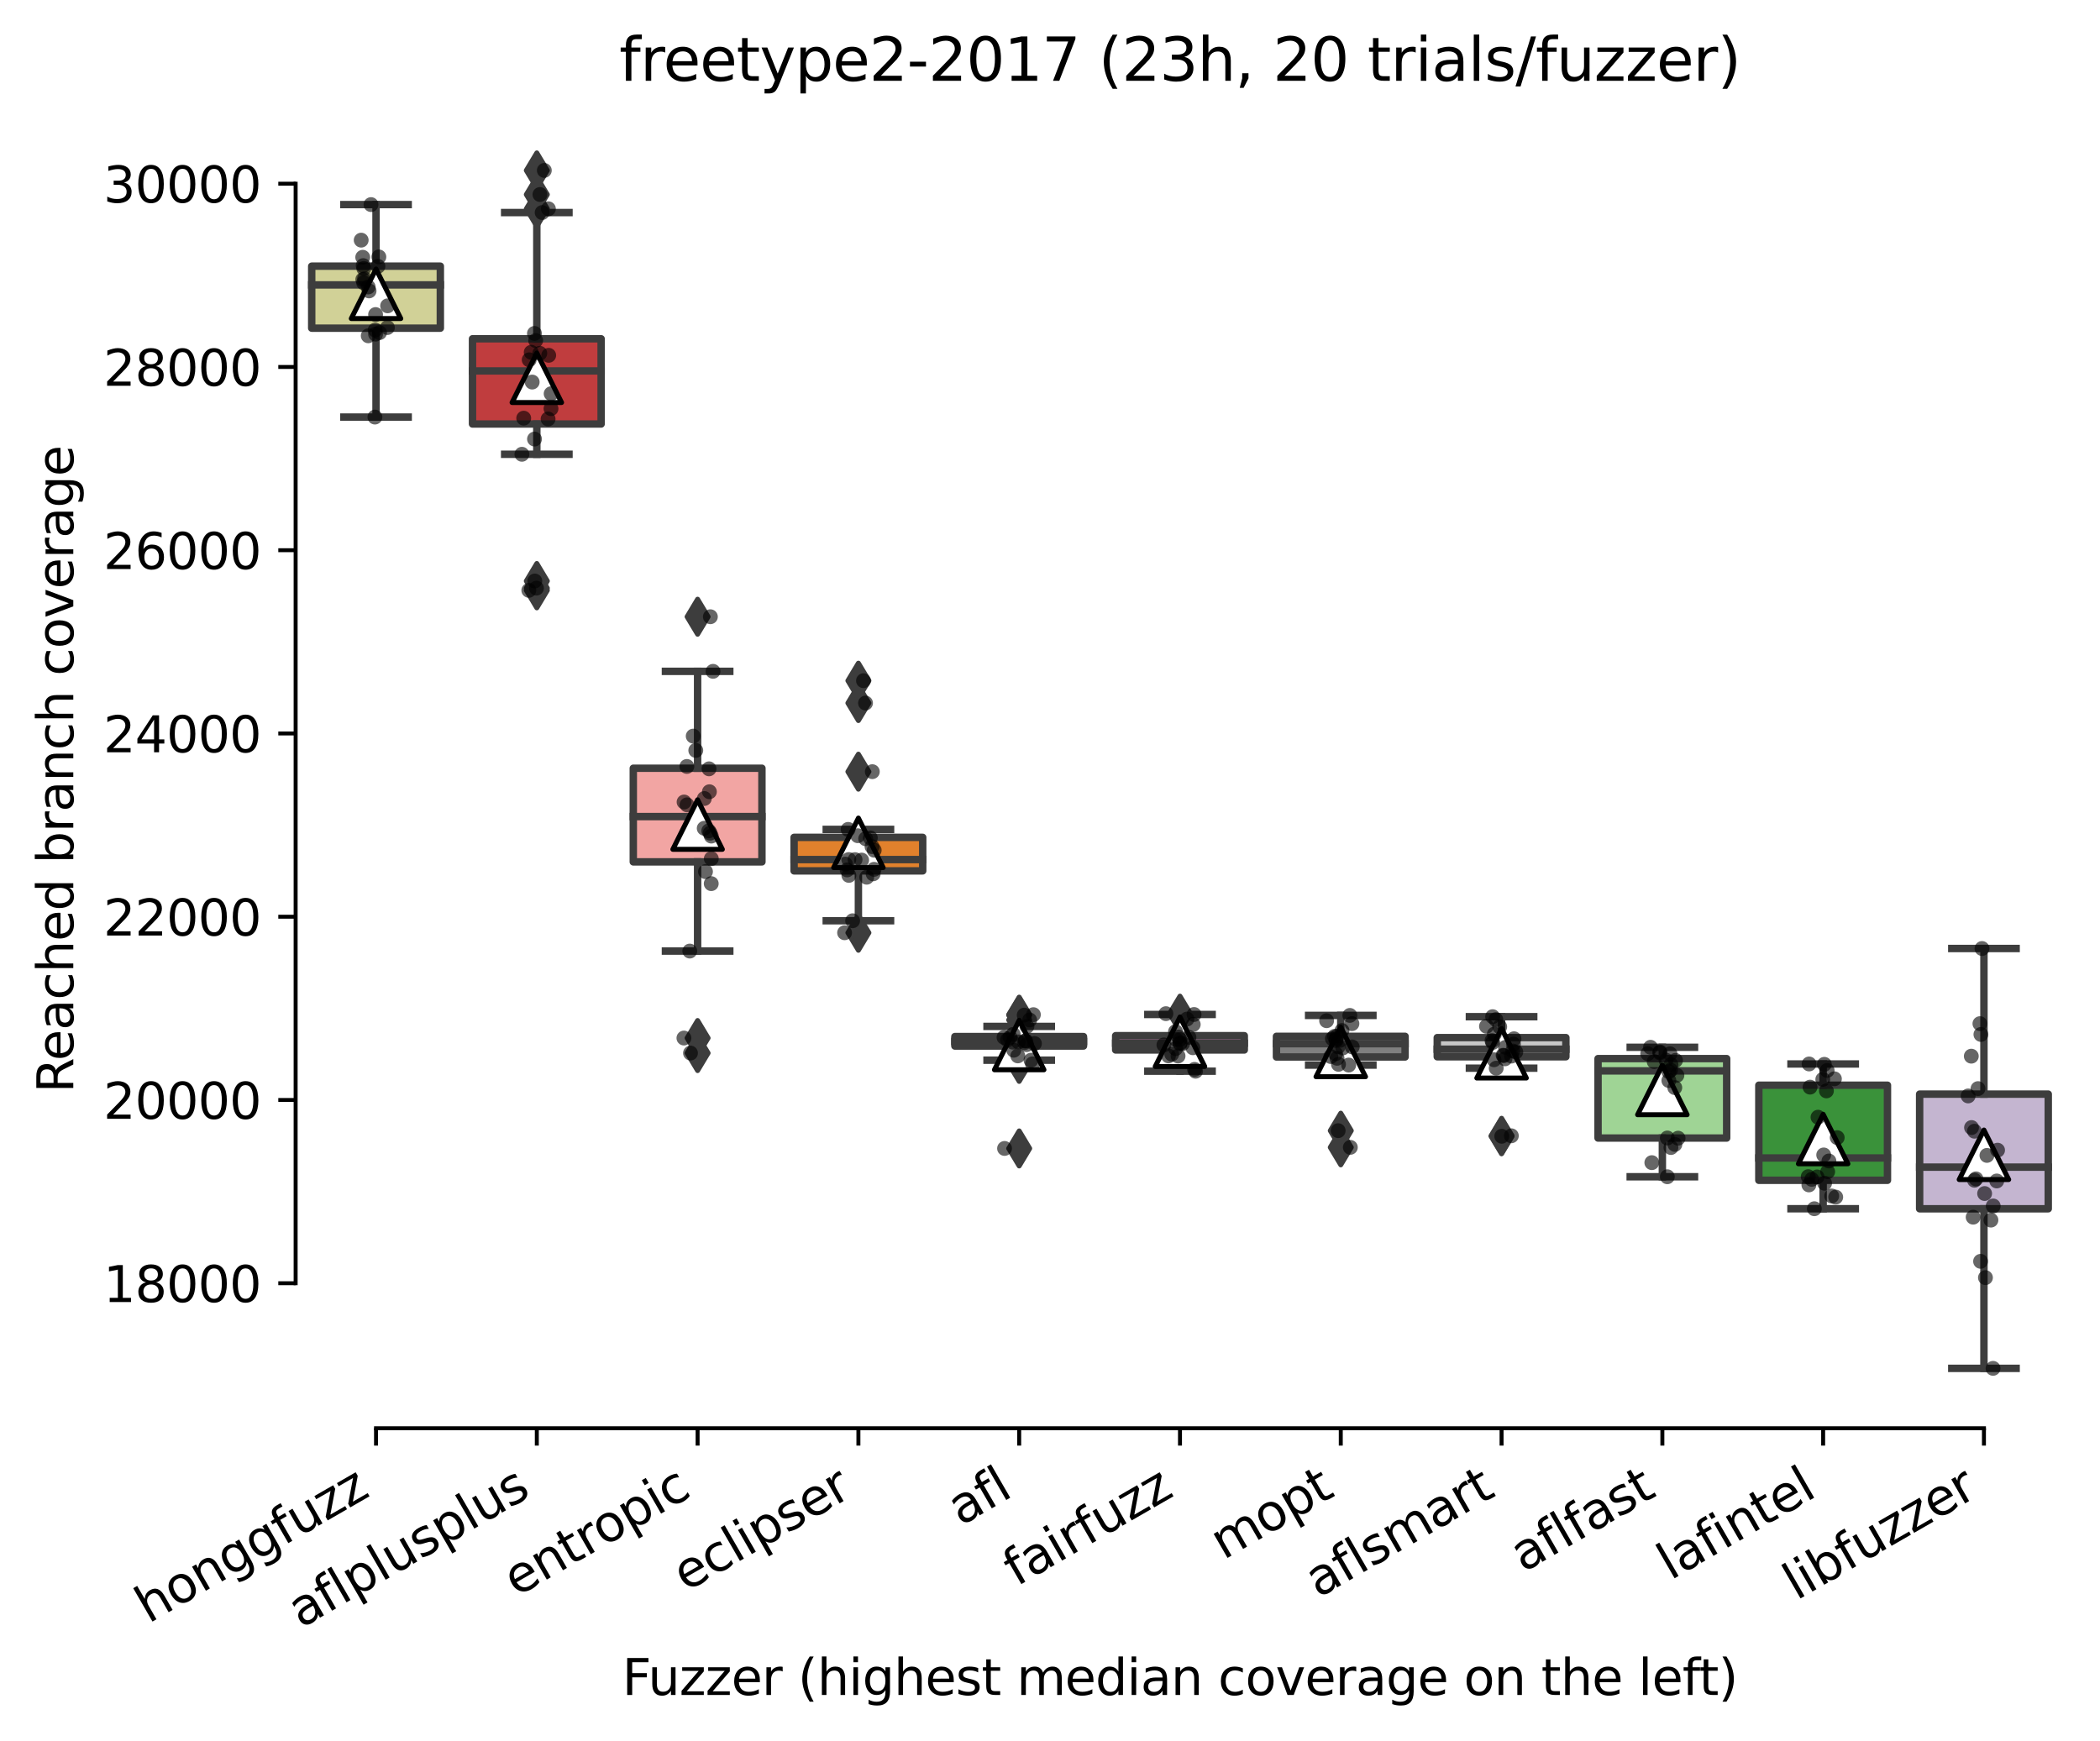 <?xml version="1.0" encoding="utf-8" standalone="no"?>
<!DOCTYPE svg PUBLIC "-//W3C//DTD SVG 1.1//EN"
  "http://www.w3.org/Graphics/SVG/1.1/DTD/svg11.dtd">
<svg xmlns:xlink="http://www.w3.org/1999/xlink" width="424.011pt" height="351.576pt" viewBox="0 0 424.011 351.576" xmlns="http://www.w3.org/2000/svg" version="1.1">
 <defs>
  <style type="text/css">*{stroke-linejoin: round; stroke-linecap: butt}</style>
 </defs>
 <g id="figure_1">
  <g id="patch_1">
   <path d="M 0 351.576 
L 424.011 351.576 
L 424.011 0 
L 0 0 
z
" style="fill: #ffffff"/>
  </g>
  <g id="axes_1">
   <g id="patch_2">
    <path d="M 59.691 288.43 
L 416.811 288.43 
L 416.811 22.318 
L 59.691 22.318 
z
" style="fill: #ffffff"/>
   </g>
   <g id="patch_3">
    <path d="M 62.937 66.273 
L 88.91 66.273 
L 88.91 53.751 
L 62.937 53.751 
L 62.937 66.273 
z
" clip-path="url(#pea84a64d0d)" style="fill: #d1d197; stroke: #3d3d3d; stroke-width: 1.5; stroke-linejoin: miter"/>
   </g>
   <g id="patch_4">
    <path d="M 95.403 85.628 
L 121.375 85.628 
L 121.375 68.415 
L 95.403 68.415 
L 95.403 85.628 
z
" clip-path="url(#pea84a64d0d)" style="fill: #c03d3e; stroke: #3d3d3d; stroke-width: 1.5; stroke-linejoin: miter"/>
   </g>
   <g id="patch_5">
    <path d="M 127.868 174.054 
L 153.84 174.054 
L 153.84 155.143 
L 127.868 155.143 
L 127.868 174.054 
z
" clip-path="url(#pea84a64d0d)" style="fill: #f2a5a3; stroke: #3d3d3d; stroke-width: 1.5; stroke-linejoin: miter"/>
   </g>
   <g id="patch_6">
    <path d="M 160.334 175.872 
L 186.306 175.872 
L 186.306 169.104 
L 160.334 169.104 
L 160.334 175.872 
z
" clip-path="url(#pea84a64d0d)" style="fill: #e1812c; stroke: #3d3d3d; stroke-width: 1.5; stroke-linejoin: miter"/>
   </g>
   <g id="patch_7">
    <path d="M 192.799 211.242 
L 218.771 211.242 
L 218.771 209.332 
L 192.799 209.332 
L 192.799 211.242 
z
" clip-path="url(#pea84a64d0d)" style="fill: #3274a1; stroke: #3d3d3d; stroke-width: 1.5; stroke-linejoin: miter"/>
   </g>
   <g id="patch_8">
    <path d="M 225.264 212.038 
L 251.237 212.038 
L 251.237 209.151 
L 225.264 209.151 
L 225.264 212.038 
z
" clip-path="url(#pea84a64d0d)" style="fill: #d684bd; stroke: #3d3d3d; stroke-width: 1.5; stroke-linejoin: miter"/>
   </g>
   <g id="patch_9">
    <path d="M 257.73 213.453 
L 283.702 213.453 
L 283.702 209.281 
L 257.73 209.281 
L 257.73 213.453 
z
" clip-path="url(#pea84a64d0d)" style="fill: #7f7f7f; stroke: #3d3d3d; stroke-width: 1.5; stroke-linejoin: miter"/>
   </g>
   <g id="patch_10">
    <path d="M 290.195 213.412 
L 316.168 213.412 
L 316.168 209.54 
L 290.195 209.54 
L 290.195 213.412 
z
" clip-path="url(#pea84a64d0d)" style="fill: #c7c7c7; stroke: #3d3d3d; stroke-width: 1.5; stroke-linejoin: miter"/>
   </g>
   <g id="patch_11">
    <path d="M 322.661 229.825 
L 348.633 229.825 
L 348.633 213.782 
L 322.661 213.782 
L 322.661 229.825 
z
" clip-path="url(#pea84a64d0d)" style="fill: #9fd495; stroke: #3d3d3d; stroke-width: 1.5; stroke-linejoin: miter"/>
   </g>
   <g id="patch_12">
    <path d="M 355.126 238.359 
L 381.099 238.359 
L 381.099 219.152 
L 355.126 219.152 
L 355.126 238.359 
z
" clip-path="url(#pea84a64d0d)" style="fill: #3a923a; stroke: #3d3d3d; stroke-width: 1.5; stroke-linejoin: miter"/>
   </g>
   <g id="patch_13">
    <path d="M 387.592 244.11 
L 413.564 244.11 
L 413.564 220.952 
L 387.592 220.952 
L 387.592 244.11 
z
" clip-path="url(#pea84a64d0d)" style="fill: #c4b5d0; stroke: #3d3d3d; stroke-width: 1.5; stroke-linejoin: miter"/>
   </g>
   <g id="matplotlib.axis_1">
    <g id="xtick_1">
     <g id="line2d_1">
      <defs>
       <path id="m458d662b82" d="M 0 0 
L 0 3.5 
" style="stroke: #000000; stroke-width: 0.8"/>
      </defs>
      <g>
       <use xlink:href="#m458d662b82" x="75.923" y="288.43" style="stroke: #000000; stroke-width: 0.8"/>
      </g>
     </g>
     <g id="text_1">
      <!-- honggfuzz -->
      <g transform="translate(29.984 327.933)rotate(-30)scale(0.1 -0.1)">
       <defs>
        <path id="DejaVuSans-68" d="M 3513 2113 
L 3513 0 
L 2938 0 
L 2938 2094 
Q 2938 2591 2744 2837 
Q 2550 3084 2163 3084 
Q 1697 3084 1428 2787 
Q 1159 2491 1159 1978 
L 1159 0 
L 581 0 
L 581 4863 
L 1159 4863 
L 1159 2956 
Q 1366 3272 1645 3428 
Q 1925 3584 2291 3584 
Q 2894 3584 3203 3211 
Q 3513 2838 3513 2113 
z
" transform="scale(0.016)"/>
        <path id="DejaVuSans-6f" d="M 1959 3097 
Q 1497 3097 1228 2736 
Q 959 2375 959 1747 
Q 959 1119 1226 758 
Q 1494 397 1959 397 
Q 2419 397 2687 759 
Q 2956 1122 2956 1747 
Q 2956 2369 2687 2733 
Q 2419 3097 1959 3097 
z
M 1959 3584 
Q 2709 3584 3137 3096 
Q 3566 2609 3566 1747 
Q 3566 888 3137 398 
Q 2709 -91 1959 -91 
Q 1206 -91 779 398 
Q 353 888 353 1747 
Q 353 2609 779 3096 
Q 1206 3584 1959 3584 
z
" transform="scale(0.016)"/>
        <path id="DejaVuSans-6e" d="M 3513 2113 
L 3513 0 
L 2938 0 
L 2938 2094 
Q 2938 2591 2744 2837 
Q 2550 3084 2163 3084 
Q 1697 3084 1428 2787 
Q 1159 2491 1159 1978 
L 1159 0 
L 581 0 
L 581 3500 
L 1159 3500 
L 1159 2956 
Q 1366 3272 1645 3428 
Q 1925 3584 2291 3584 
Q 2894 3584 3203 3211 
Q 3513 2838 3513 2113 
z
" transform="scale(0.016)"/>
        <path id="DejaVuSans-67" d="M 2906 1791 
Q 2906 2416 2648 2759 
Q 2391 3103 1925 3103 
Q 1463 3103 1205 2759 
Q 947 2416 947 1791 
Q 947 1169 1205 825 
Q 1463 481 1925 481 
Q 2391 481 2648 825 
Q 2906 1169 2906 1791 
z
M 3481 434 
Q 3481 -459 3084 -895 
Q 2688 -1331 1869 -1331 
Q 1566 -1331 1297 -1286 
Q 1028 -1241 775 -1147 
L 775 -588 
Q 1028 -725 1275 -790 
Q 1522 -856 1778 -856 
Q 2344 -856 2625 -561 
Q 2906 -266 2906 331 
L 2906 616 
Q 2728 306 2450 153 
Q 2172 0 1784 0 
Q 1141 0 747 490 
Q 353 981 353 1791 
Q 353 2603 747 3093 
Q 1141 3584 1784 3584 
Q 2172 3584 2450 3431 
Q 2728 3278 2906 2969 
L 2906 3500 
L 3481 3500 
L 3481 434 
z
" transform="scale(0.016)"/>
        <path id="DejaVuSans-66" d="M 2375 4863 
L 2375 4384 
L 1825 4384 
Q 1516 4384 1395 4259 
Q 1275 4134 1275 3809 
L 1275 3500 
L 2222 3500 
L 2222 3053 
L 1275 3053 
L 1275 0 
L 697 0 
L 697 3053 
L 147 3053 
L 147 3500 
L 697 3500 
L 697 3744 
Q 697 4328 969 4595 
Q 1241 4863 1831 4863 
L 2375 4863 
z
" transform="scale(0.016)"/>
        <path id="DejaVuSans-75" d="M 544 1381 
L 544 3500 
L 1119 3500 
L 1119 1403 
Q 1119 906 1312 657 
Q 1506 409 1894 409 
Q 2359 409 2629 706 
Q 2900 1003 2900 1516 
L 2900 3500 
L 3475 3500 
L 3475 0 
L 2900 0 
L 2900 538 
Q 2691 219 2414 64 
Q 2138 -91 1772 -91 
Q 1169 -91 856 284 
Q 544 659 544 1381 
z
M 1991 3584 
L 1991 3584 
z
" transform="scale(0.016)"/>
        <path id="DejaVuSans-7a" d="M 353 3500 
L 3084 3500 
L 3084 2975 
L 922 459 
L 3084 459 
L 3084 0 
L 275 0 
L 275 525 
L 2438 3041 
L 353 3041 
L 353 3500 
z
" transform="scale(0.016)"/>
       </defs>
       <use xlink:href="#DejaVuSans-68"/>
       <use xlink:href="#DejaVuSans-6f" x="63.379"/>
       <use xlink:href="#DejaVuSans-6e" x="124.561"/>
       <use xlink:href="#DejaVuSans-67" x="187.939"/>
       <use xlink:href="#DejaVuSans-67" x="251.416"/>
       <use xlink:href="#DejaVuSans-66" x="314.893"/>
       <use xlink:href="#DejaVuSans-75" x="350.098"/>
       <use xlink:href="#DejaVuSans-7a" x="413.477"/>
       <use xlink:href="#DejaVuSans-7a" x="465.967"/>
      </g>
     </g>
    </g>
    <g id="xtick_2">
     <g id="line2d_2">
      <g>
       <use xlink:href="#m458d662b82" x="108.389" y="288.43" style="stroke: #000000; stroke-width: 0.8"/>
      </g>
     </g>
     <g id="text_2">
      <!-- aflplusplus -->
      <g transform="translate(60.78 328.897)rotate(-30)scale(0.1 -0.1)">
       <defs>
        <path id="DejaVuSans-61" d="M 2194 1759 
Q 1497 1759 1228 1600 
Q 959 1441 959 1056 
Q 959 750 1161 570 
Q 1363 391 1709 391 
Q 2188 391 2477 730 
Q 2766 1069 2766 1631 
L 2766 1759 
L 2194 1759 
z
M 3341 1997 
L 3341 0 
L 2766 0 
L 2766 531 
Q 2569 213 2275 61 
Q 1981 -91 1556 -91 
Q 1019 -91 701 211 
Q 384 513 384 1019 
Q 384 1609 779 1909 
Q 1175 2209 1959 2209 
L 2766 2209 
L 2766 2266 
Q 2766 2663 2505 2880 
Q 2244 3097 1772 3097 
Q 1472 3097 1187 3025 
Q 903 2953 641 2809 
L 641 3341 
Q 956 3463 1253 3523 
Q 1550 3584 1831 3584 
Q 2591 3584 2966 3190 
Q 3341 2797 3341 1997 
z
" transform="scale(0.016)"/>
        <path id="DejaVuSans-6c" d="M 603 4863 
L 1178 4863 
L 1178 0 
L 603 0 
L 603 4863 
z
" transform="scale(0.016)"/>
        <path id="DejaVuSans-70" d="M 1159 525 
L 1159 -1331 
L 581 -1331 
L 581 3500 
L 1159 3500 
L 1159 2969 
Q 1341 3281 1617 3432 
Q 1894 3584 2278 3584 
Q 2916 3584 3314 3078 
Q 3713 2572 3713 1747 
Q 3713 922 3314 415 
Q 2916 -91 2278 -91 
Q 1894 -91 1617 61 
Q 1341 213 1159 525 
z
M 3116 1747 
Q 3116 2381 2855 2742 
Q 2594 3103 2138 3103 
Q 1681 3103 1420 2742 
Q 1159 2381 1159 1747 
Q 1159 1113 1420 752 
Q 1681 391 2138 391 
Q 2594 391 2855 752 
Q 3116 1113 3116 1747 
z
" transform="scale(0.016)"/>
        <path id="DejaVuSans-73" d="M 2834 3397 
L 2834 2853 
Q 2591 2978 2328 3040 
Q 2066 3103 1784 3103 
Q 1356 3103 1142 2972 
Q 928 2841 928 2578 
Q 928 2378 1081 2264 
Q 1234 2150 1697 2047 
L 1894 2003 
Q 2506 1872 2764 1633 
Q 3022 1394 3022 966 
Q 3022 478 2636 193 
Q 2250 -91 1575 -91 
Q 1294 -91 989 -36 
Q 684 19 347 128 
L 347 722 
Q 666 556 975 473 
Q 1284 391 1588 391 
Q 1994 391 2212 530 
Q 2431 669 2431 922 
Q 2431 1156 2273 1281 
Q 2116 1406 1581 1522 
L 1381 1569 
Q 847 1681 609 1914 
Q 372 2147 372 2553 
Q 372 3047 722 3315 
Q 1072 3584 1716 3584 
Q 2034 3584 2315 3537 
Q 2597 3491 2834 3397 
z
" transform="scale(0.016)"/>
       </defs>
       <use xlink:href="#DejaVuSans-61"/>
       <use xlink:href="#DejaVuSans-66" x="61.279"/>
       <use xlink:href="#DejaVuSans-6c" x="96.484"/>
       <use xlink:href="#DejaVuSans-70" x="124.268"/>
       <use xlink:href="#DejaVuSans-6c" x="187.744"/>
       <use xlink:href="#DejaVuSans-75" x="215.527"/>
       <use xlink:href="#DejaVuSans-73" x="278.906"/>
       <use xlink:href="#DejaVuSans-70" x="331.006"/>
       <use xlink:href="#DejaVuSans-6c" x="394.482"/>
       <use xlink:href="#DejaVuSans-75" x="422.266"/>
       <use xlink:href="#DejaVuSans-73" x="485.645"/>
      </g>
     </g>
    </g>
    <g id="xtick_3">
     <g id="line2d_3">
      <g>
       <use xlink:href="#m458d662b82" x="140.854" y="288.43" style="stroke: #000000; stroke-width: 0.8"/>
      </g>
     </g>
     <g id="text_3">
      <!-- entropic -->
      <g transform="translate(104.272 322.531)rotate(-30)scale(0.1 -0.1)">
       <defs>
        <path id="DejaVuSans-65" d="M 3597 1894 
L 3597 1613 
L 953 1613 
Q 991 1019 1311 708 
Q 1631 397 2203 397 
Q 2534 397 2845 478 
Q 3156 559 3463 722 
L 3463 178 
Q 3153 47 2828 -22 
Q 2503 -91 2169 -91 
Q 1331 -91 842 396 
Q 353 884 353 1716 
Q 353 2575 817 3079 
Q 1281 3584 2069 3584 
Q 2775 3584 3186 3129 
Q 3597 2675 3597 1894 
z
M 3022 2063 
Q 3016 2534 2758 2815 
Q 2500 3097 2075 3097 
Q 1594 3097 1305 2825 
Q 1016 2553 972 2059 
L 3022 2063 
z
" transform="scale(0.016)"/>
        <path id="DejaVuSans-74" d="M 1172 4494 
L 1172 3500 
L 2356 3500 
L 2356 3053 
L 1172 3053 
L 1172 1153 
Q 1172 725 1289 603 
Q 1406 481 1766 481 
L 2356 481 
L 2356 0 
L 1766 0 
Q 1100 0 847 248 
Q 594 497 594 1153 
L 594 3053 
L 172 3053 
L 172 3500 
L 594 3500 
L 594 4494 
L 1172 4494 
z
" transform="scale(0.016)"/>
        <path id="DejaVuSans-72" d="M 2631 2963 
Q 2534 3019 2420 3045 
Q 2306 3072 2169 3072 
Q 1681 3072 1420 2755 
Q 1159 2438 1159 1844 
L 1159 0 
L 581 0 
L 581 3500 
L 1159 3500 
L 1159 2956 
Q 1341 3275 1631 3429 
Q 1922 3584 2338 3584 
Q 2397 3584 2469 3576 
Q 2541 3569 2628 3553 
L 2631 2963 
z
" transform="scale(0.016)"/>
        <path id="DejaVuSans-69" d="M 603 3500 
L 1178 3500 
L 1178 0 
L 603 0 
L 603 3500 
z
M 603 4863 
L 1178 4863 
L 1178 4134 
L 603 4134 
L 603 4863 
z
" transform="scale(0.016)"/>
        <path id="DejaVuSans-63" d="M 3122 3366 
L 3122 2828 
Q 2878 2963 2633 3030 
Q 2388 3097 2138 3097 
Q 1578 3097 1268 2742 
Q 959 2388 959 1747 
Q 959 1106 1268 751 
Q 1578 397 2138 397 
Q 2388 397 2633 464 
Q 2878 531 3122 666 
L 3122 134 
Q 2881 22 2623 -34 
Q 2366 -91 2075 -91 
Q 1284 -91 818 406 
Q 353 903 353 1747 
Q 353 2603 823 3093 
Q 1294 3584 2113 3584 
Q 2378 3584 2631 3529 
Q 2884 3475 3122 3366 
z
" transform="scale(0.016)"/>
       </defs>
       <use xlink:href="#DejaVuSans-65"/>
       <use xlink:href="#DejaVuSans-6e" x="61.523"/>
       <use xlink:href="#DejaVuSans-74" x="124.902"/>
       <use xlink:href="#DejaVuSans-72" x="164.111"/>
       <use xlink:href="#DejaVuSans-6f" x="202.975"/>
       <use xlink:href="#DejaVuSans-70" x="264.156"/>
       <use xlink:href="#DejaVuSans-69" x="327.633"/>
       <use xlink:href="#DejaVuSans-63" x="355.416"/>
      </g>
     </g>
    </g>
    <g id="xtick_4">
     <g id="line2d_4">
      <g>
       <use xlink:href="#m458d662b82" x="173.32" y="288.43" style="stroke: #000000; stroke-width: 0.8"/>
      </g>
     </g>
     <g id="text_4">
      <!-- eclipser -->
      <g transform="translate(138.479 321.525)rotate(-30)scale(0.1 -0.1)">
       <use xlink:href="#DejaVuSans-65"/>
       <use xlink:href="#DejaVuSans-63" x="61.523"/>
       <use xlink:href="#DejaVuSans-6c" x="116.504"/>
       <use xlink:href="#DejaVuSans-69" x="144.287"/>
       <use xlink:href="#DejaVuSans-70" x="172.07"/>
       <use xlink:href="#DejaVuSans-73" x="235.547"/>
       <use xlink:href="#DejaVuSans-65" x="287.646"/>
       <use xlink:href="#DejaVuSans-72" x="349.17"/>
      </g>
     </g>
    </g>
    <g id="xtick_5">
     <g id="line2d_5">
      <g>
       <use xlink:href="#m458d662b82" x="205.785" y="288.43" style="stroke: #000000; stroke-width: 0.8"/>
      </g>
     </g>
     <g id="text_5">
      <!-- afl -->
      <g transform="translate(193.984 308.224)rotate(-30)scale(0.1 -0.1)">
       <use xlink:href="#DejaVuSans-61"/>
       <use xlink:href="#DejaVuSans-66" x="61.279"/>
       <use xlink:href="#DejaVuSans-6c" x="96.484"/>
      </g>
     </g>
    </g>
    <g id="xtick_6">
     <g id="line2d_6">
      <g>
       <use xlink:href="#m458d662b82" x="238.251" y="288.43" style="stroke: #000000; stroke-width: 0.8"/>
      </g>
     </g>
     <g id="text_6">
      <!-- fairfuzz -->
      <g transform="translate(205.261 320.457)rotate(-30)scale(0.1 -0.1)">
       <use xlink:href="#DejaVuSans-66"/>
       <use xlink:href="#DejaVuSans-61" x="35.205"/>
       <use xlink:href="#DejaVuSans-69" x="96.484"/>
       <use xlink:href="#DejaVuSans-72" x="124.268"/>
       <use xlink:href="#DejaVuSans-66" x="165.381"/>
       <use xlink:href="#DejaVuSans-75" x="200.586"/>
       <use xlink:href="#DejaVuSans-7a" x="263.965"/>
       <use xlink:href="#DejaVuSans-7a" x="316.455"/>
      </g>
     </g>
    </g>
    <g id="xtick_7">
     <g id="line2d_7">
      <g>
       <use xlink:href="#m458d662b82" x="270.716" y="288.43" style="stroke: #000000; stroke-width: 0.8"/>
      </g>
     </g>
     <g id="text_7">
      <!-- mopt -->
      <g transform="translate(247.049 315.075)rotate(-30)scale(0.1 -0.1)">
       <defs>
        <path id="DejaVuSans-6d" d="M 3328 2828 
Q 3544 3216 3844 3400 
Q 4144 3584 4550 3584 
Q 5097 3584 5394 3201 
Q 5691 2819 5691 2113 
L 5691 0 
L 5113 0 
L 5113 2094 
Q 5113 2597 4934 2840 
Q 4756 3084 4391 3084 
Q 3944 3084 3684 2787 
Q 3425 2491 3425 1978 
L 3425 0 
L 2847 0 
L 2847 2094 
Q 2847 2600 2669 2842 
Q 2491 3084 2119 3084 
Q 1678 3084 1418 2786 
Q 1159 2488 1159 1978 
L 1159 0 
L 581 0 
L 581 3500 
L 1159 3500 
L 1159 2956 
Q 1356 3278 1631 3431 
Q 1906 3584 2284 3584 
Q 2666 3584 2933 3390 
Q 3200 3197 3328 2828 
z
" transform="scale(0.016)"/>
       </defs>
       <use xlink:href="#DejaVuSans-6d"/>
       <use xlink:href="#DejaVuSans-6f" x="97.412"/>
       <use xlink:href="#DejaVuSans-70" x="158.594"/>
       <use xlink:href="#DejaVuSans-74" x="222.07"/>
      </g>
     </g>
    </g>
    <g id="xtick_8">
     <g id="line2d_8">
      <g>
       <use xlink:href="#m458d662b82" x="303.182" y="288.43" style="stroke: #000000; stroke-width: 0.8"/>
      </g>
     </g>
     <g id="text_8">
      <!-- aflsmart -->
      <g transform="translate(266.171 322.779)rotate(-30)scale(0.1 -0.1)">
       <use xlink:href="#DejaVuSans-61"/>
       <use xlink:href="#DejaVuSans-66" x="61.279"/>
       <use xlink:href="#DejaVuSans-6c" x="96.484"/>
       <use xlink:href="#DejaVuSans-73" x="124.268"/>
       <use xlink:href="#DejaVuSans-6d" x="176.367"/>
       <use xlink:href="#DejaVuSans-61" x="273.779"/>
       <use xlink:href="#DejaVuSans-72" x="335.059"/>
       <use xlink:href="#DejaVuSans-74" x="376.172"/>
      </g>
     </g>
    </g>
    <g id="xtick_9">
     <g id="line2d_9">
      <g>
       <use xlink:href="#m458d662b82" x="335.647" y="288.43" style="stroke: #000000; stroke-width: 0.8"/>
      </g>
     </g>
     <g id="text_9">
      <!-- aflfast -->
      <g transform="translate(307.583 317.613)rotate(-30)scale(0.1 -0.1)">
       <use xlink:href="#DejaVuSans-61"/>
       <use xlink:href="#DejaVuSans-66" x="61.279"/>
       <use xlink:href="#DejaVuSans-6c" x="96.484"/>
       <use xlink:href="#DejaVuSans-66" x="124.268"/>
       <use xlink:href="#DejaVuSans-61" x="159.473"/>
       <use xlink:href="#DejaVuSans-73" x="220.752"/>
       <use xlink:href="#DejaVuSans-74" x="272.852"/>
      </g>
     </g>
    </g>
    <g id="xtick_10">
     <g id="line2d_10">
      <g>
       <use xlink:href="#m458d662b82" x="368.112" y="288.43" style="stroke: #000000; stroke-width: 0.8"/>
      </g>
     </g>
     <g id="text_10">
      <!-- lafintel -->
      <g transform="translate(337.287 319.207)rotate(-30)scale(0.1 -0.1)">
       <use xlink:href="#DejaVuSans-6c"/>
       <use xlink:href="#DejaVuSans-61" x="27.783"/>
       <use xlink:href="#DejaVuSans-66" x="89.062"/>
       <use xlink:href="#DejaVuSans-69" x="124.268"/>
       <use xlink:href="#DejaVuSans-6e" x="152.051"/>
       <use xlink:href="#DejaVuSans-74" x="215.43"/>
       <use xlink:href="#DejaVuSans-65" x="254.639"/>
       <use xlink:href="#DejaVuSans-6c" x="316.162"/>
      </g>
     </g>
    </g>
    <g id="xtick_11">
     <g id="line2d_11">
      <g>
       <use xlink:href="#m458d662b82" x="400.578" y="288.43" style="stroke: #000000; stroke-width: 0.8"/>
      </g>
     </g>
     <g id="text_11">
      <!-- libfuzzer -->
      <g transform="translate(362.712 323.272)rotate(-30)scale(0.1 -0.1)">
       <defs>
        <path id="DejaVuSans-62" d="M 3116 1747 
Q 3116 2381 2855 2742 
Q 2594 3103 2138 3103 
Q 1681 3103 1420 2742 
Q 1159 2381 1159 1747 
Q 1159 1113 1420 752 
Q 1681 391 2138 391 
Q 2594 391 2855 752 
Q 3116 1113 3116 1747 
z
M 1159 2969 
Q 1341 3281 1617 3432 
Q 1894 3584 2278 3584 
Q 2916 3584 3314 3078 
Q 3713 2572 3713 1747 
Q 3713 922 3314 415 
Q 2916 -91 2278 -91 
Q 1894 -91 1617 61 
Q 1341 213 1159 525 
L 1159 0 
L 581 0 
L 581 4863 
L 1159 4863 
L 1159 2969 
z
" transform="scale(0.016)"/>
       </defs>
       <use xlink:href="#DejaVuSans-6c"/>
       <use xlink:href="#DejaVuSans-69" x="27.783"/>
       <use xlink:href="#DejaVuSans-62" x="55.566"/>
       <use xlink:href="#DejaVuSans-66" x="119.043"/>
       <use xlink:href="#DejaVuSans-75" x="154.248"/>
       <use xlink:href="#DejaVuSans-7a" x="217.627"/>
       <use xlink:href="#DejaVuSans-7a" x="270.117"/>
       <use xlink:href="#DejaVuSans-65" x="322.607"/>
       <use xlink:href="#DejaVuSans-72" x="384.131"/>
      </g>
     </g>
    </g>
    <g id="text_12">
     <!-- Fuzzer (highest median coverage on the left) -->
     <g transform="translate(125.633 342.297)scale(0.1 -0.1)">
      <defs>
       <path id="DejaVuSans-46" d="M 628 4666 
L 3309 4666 
L 3309 4134 
L 1259 4134 
L 1259 2759 
L 3109 2759 
L 3109 2228 
L 1259 2228 
L 1259 0 
L 628 0 
L 628 4666 
z
" transform="scale(0.016)"/>
       <path id="DejaVuSans-20" transform="scale(0.016)"/>
       <path id="DejaVuSans-28" d="M 1984 4856 
Q 1566 4138 1362 3434 
Q 1159 2731 1159 2009 
Q 1159 1288 1364 580 
Q 1569 -128 1984 -844 
L 1484 -844 
Q 1016 -109 783 600 
Q 550 1309 550 2009 
Q 550 2706 781 3412 
Q 1013 4119 1484 4856 
L 1984 4856 
z
" transform="scale(0.016)"/>
       <path id="DejaVuSans-64" d="M 2906 2969 
L 2906 4863 
L 3481 4863 
L 3481 0 
L 2906 0 
L 2906 525 
Q 2725 213 2448 61 
Q 2172 -91 1784 -91 
Q 1150 -91 751 415 
Q 353 922 353 1747 
Q 353 2572 751 3078 
Q 1150 3584 1784 3584 
Q 2172 3584 2448 3432 
Q 2725 3281 2906 2969 
z
M 947 1747 
Q 947 1113 1208 752 
Q 1469 391 1925 391 
Q 2381 391 2643 752 
Q 2906 1113 2906 1747 
Q 2906 2381 2643 2742 
Q 2381 3103 1925 3103 
Q 1469 3103 1208 2742 
Q 947 2381 947 1747 
z
" transform="scale(0.016)"/>
       <path id="DejaVuSans-76" d="M 191 3500 
L 800 3500 
L 1894 563 
L 2988 3500 
L 3597 3500 
L 2284 0 
L 1503 0 
L 191 3500 
z
" transform="scale(0.016)"/>
       <path id="DejaVuSans-29" d="M 513 4856 
L 1013 4856 
Q 1481 4119 1714 3412 
Q 1947 2706 1947 2009 
Q 1947 1309 1714 600 
Q 1481 -109 1013 -844 
L 513 -844 
Q 928 -128 1133 580 
Q 1338 1288 1338 2009 
Q 1338 2731 1133 3434 
Q 928 4138 513 4856 
z
" transform="scale(0.016)"/>
      </defs>
      <use xlink:href="#DejaVuSans-46"/>
      <use xlink:href="#DejaVuSans-75" x="52.02"/>
      <use xlink:href="#DejaVuSans-7a" x="115.398"/>
      <use xlink:href="#DejaVuSans-7a" x="167.889"/>
      <use xlink:href="#DejaVuSans-65" x="220.379"/>
      <use xlink:href="#DejaVuSans-72" x="281.902"/>
      <use xlink:href="#DejaVuSans-20" x="323.016"/>
      <use xlink:href="#DejaVuSans-28" x="354.803"/>
      <use xlink:href="#DejaVuSans-68" x="393.816"/>
      <use xlink:href="#DejaVuSans-69" x="457.195"/>
      <use xlink:href="#DejaVuSans-67" x="484.979"/>
      <use xlink:href="#DejaVuSans-68" x="548.455"/>
      <use xlink:href="#DejaVuSans-65" x="611.834"/>
      <use xlink:href="#DejaVuSans-73" x="673.357"/>
      <use xlink:href="#DejaVuSans-74" x="725.457"/>
      <use xlink:href="#DejaVuSans-20" x="764.666"/>
      <use xlink:href="#DejaVuSans-6d" x="796.453"/>
      <use xlink:href="#DejaVuSans-65" x="893.865"/>
      <use xlink:href="#DejaVuSans-64" x="955.389"/>
      <use xlink:href="#DejaVuSans-69" x="1018.865"/>
      <use xlink:href="#DejaVuSans-61" x="1046.648"/>
      <use xlink:href="#DejaVuSans-6e" x="1107.928"/>
      <use xlink:href="#DejaVuSans-20" x="1171.307"/>
      <use xlink:href="#DejaVuSans-63" x="1203.094"/>
      <use xlink:href="#DejaVuSans-6f" x="1258.074"/>
      <use xlink:href="#DejaVuSans-76" x="1319.256"/>
      <use xlink:href="#DejaVuSans-65" x="1378.436"/>
      <use xlink:href="#DejaVuSans-72" x="1439.959"/>
      <use xlink:href="#DejaVuSans-61" x="1481.072"/>
      <use xlink:href="#DejaVuSans-67" x="1542.352"/>
      <use xlink:href="#DejaVuSans-65" x="1605.828"/>
      <use xlink:href="#DejaVuSans-20" x="1667.352"/>
      <use xlink:href="#DejaVuSans-6f" x="1699.139"/>
      <use xlink:href="#DejaVuSans-6e" x="1760.32"/>
      <use xlink:href="#DejaVuSans-20" x="1823.699"/>
      <use xlink:href="#DejaVuSans-74" x="1855.486"/>
      <use xlink:href="#DejaVuSans-68" x="1894.695"/>
      <use xlink:href="#DejaVuSans-65" x="1958.074"/>
      <use xlink:href="#DejaVuSans-20" x="2019.598"/>
      <use xlink:href="#DejaVuSans-6c" x="2051.385"/>
      <use xlink:href="#DejaVuSans-65" x="2079.168"/>
      <use xlink:href="#DejaVuSans-66" x="2140.691"/>
      <use xlink:href="#DejaVuSans-74" x="2174.146"/>
      <use xlink:href="#DejaVuSans-29" x="2213.355"/>
     </g>
    </g>
   </g>
   <g id="matplotlib.axis_2">
    <g id="ytick_1">
     <g id="line2d_12">
      <defs>
       <path id="m726e4c83b7" d="M 0 0 
L -3.5 0 
" style="stroke: #000000; stroke-width: 0.8"/>
      </defs>
      <g>
       <use xlink:href="#m726e4c83b7" x="59.691" y="259.144" style="stroke: #000000; stroke-width: 0.8"/>
      </g>
     </g>
     <g id="text_13">
      <!-- 18000 -->
      <g transform="translate(20.878 262.943)scale(0.1 -0.1)">
       <defs>
        <path id="DejaVuSans-31" d="M 794 531 
L 1825 531 
L 1825 4091 
L 703 3866 
L 703 4441 
L 1819 4666 
L 2450 4666 
L 2450 531 
L 3481 531 
L 3481 0 
L 794 0 
L 794 531 
z
" transform="scale(0.016)"/>
        <path id="DejaVuSans-38" d="M 2034 2216 
Q 1584 2216 1326 1975 
Q 1069 1734 1069 1313 
Q 1069 891 1326 650 
Q 1584 409 2034 409 
Q 2484 409 2743 651 
Q 3003 894 3003 1313 
Q 3003 1734 2745 1975 
Q 2488 2216 2034 2216 
z
M 1403 2484 
Q 997 2584 770 2862 
Q 544 3141 544 3541 
Q 544 4100 942 4425 
Q 1341 4750 2034 4750 
Q 2731 4750 3128 4425 
Q 3525 4100 3525 3541 
Q 3525 3141 3298 2862 
Q 3072 2584 2669 2484 
Q 3125 2378 3379 2068 
Q 3634 1759 3634 1313 
Q 3634 634 3220 271 
Q 2806 -91 2034 -91 
Q 1263 -91 848 271 
Q 434 634 434 1313 
Q 434 1759 690 2068 
Q 947 2378 1403 2484 
z
M 1172 3481 
Q 1172 3119 1398 2916 
Q 1625 2713 2034 2713 
Q 2441 2713 2670 2916 
Q 2900 3119 2900 3481 
Q 2900 3844 2670 4047 
Q 2441 4250 2034 4250 
Q 1625 4250 1398 4047 
Q 1172 3844 1172 3481 
z
" transform="scale(0.016)"/>
        <path id="DejaVuSans-30" d="M 2034 4250 
Q 1547 4250 1301 3770 
Q 1056 3291 1056 2328 
Q 1056 1369 1301 889 
Q 1547 409 2034 409 
Q 2525 409 2770 889 
Q 3016 1369 3016 2328 
Q 3016 3291 2770 3770 
Q 2525 4250 2034 4250 
z
M 2034 4750 
Q 2819 4750 3233 4129 
Q 3647 3509 3647 2328 
Q 3647 1150 3233 529 
Q 2819 -91 2034 -91 
Q 1250 -91 836 529 
Q 422 1150 422 2328 
Q 422 3509 836 4129 
Q 1250 4750 2034 4750 
z
" transform="scale(0.016)"/>
       </defs>
       <use xlink:href="#DejaVuSans-31"/>
       <use xlink:href="#DejaVuSans-38" x="63.623"/>
       <use xlink:href="#DejaVuSans-30" x="127.246"/>
       <use xlink:href="#DejaVuSans-30" x="190.869"/>
       <use xlink:href="#DejaVuSans-30" x="254.492"/>
      </g>
     </g>
    </g>
    <g id="ytick_2">
     <g id="line2d_13">
      <g>
       <use xlink:href="#m726e4c83b7" x="59.691" y="222.136" style="stroke: #000000; stroke-width: 0.8"/>
      </g>
     </g>
     <g id="text_14">
      <!-- 20000 -->
      <g transform="translate(20.878 225.935)scale(0.1 -0.1)">
       <defs>
        <path id="DejaVuSans-32" d="M 1228 531 
L 3431 531 
L 3431 0 
L 469 0 
L 469 531 
Q 828 903 1448 1529 
Q 2069 2156 2228 2338 
Q 2531 2678 2651 2914 
Q 2772 3150 2772 3378 
Q 2772 3750 2511 3984 
Q 2250 4219 1831 4219 
Q 1534 4219 1204 4116 
Q 875 4013 500 3803 
L 500 4441 
Q 881 4594 1212 4672 
Q 1544 4750 1819 4750 
Q 2544 4750 2975 4387 
Q 3406 4025 3406 3419 
Q 3406 3131 3298 2873 
Q 3191 2616 2906 2266 
Q 2828 2175 2409 1742 
Q 1991 1309 1228 531 
z
" transform="scale(0.016)"/>
       </defs>
       <use xlink:href="#DejaVuSans-32"/>
       <use xlink:href="#DejaVuSans-30" x="63.623"/>
       <use xlink:href="#DejaVuSans-30" x="127.246"/>
       <use xlink:href="#DejaVuSans-30" x="190.869"/>
       <use xlink:href="#DejaVuSans-30" x="254.492"/>
      </g>
     </g>
    </g>
    <g id="ytick_3">
     <g id="line2d_14">
      <g>
       <use xlink:href="#m726e4c83b7" x="59.691" y="185.128" style="stroke: #000000; stroke-width: 0.8"/>
      </g>
     </g>
     <g id="text_15">
      <!-- 22000 -->
      <g transform="translate(20.878 188.928)scale(0.1 -0.1)">
       <use xlink:href="#DejaVuSans-32"/>
       <use xlink:href="#DejaVuSans-32" x="63.623"/>
       <use xlink:href="#DejaVuSans-30" x="127.246"/>
       <use xlink:href="#DejaVuSans-30" x="190.869"/>
       <use xlink:href="#DejaVuSans-30" x="254.492"/>
      </g>
     </g>
    </g>
    <g id="ytick_4">
     <g id="line2d_15">
      <g>
       <use xlink:href="#m726e4c83b7" x="59.691" y="148.121" style="stroke: #000000; stroke-width: 0.8"/>
      </g>
     </g>
     <g id="text_16">
      <!-- 24000 -->
      <g transform="translate(20.878 151.92)scale(0.1 -0.1)">
       <defs>
        <path id="DejaVuSans-34" d="M 2419 4116 
L 825 1625 
L 2419 1625 
L 2419 4116 
z
M 2253 4666 
L 3047 4666 
L 3047 1625 
L 3713 1625 
L 3713 1100 
L 3047 1100 
L 3047 0 
L 2419 0 
L 2419 1100 
L 313 1100 
L 313 1709 
L 2253 4666 
z
" transform="scale(0.016)"/>
       </defs>
       <use xlink:href="#DejaVuSans-32"/>
       <use xlink:href="#DejaVuSans-34" x="63.623"/>
       <use xlink:href="#DejaVuSans-30" x="127.246"/>
       <use xlink:href="#DejaVuSans-30" x="190.869"/>
       <use xlink:href="#DejaVuSans-30" x="254.492"/>
      </g>
     </g>
    </g>
    <g id="ytick_5">
     <g id="line2d_16">
      <g>
       <use xlink:href="#m726e4c83b7" x="59.691" y="111.113" style="stroke: #000000; stroke-width: 0.8"/>
      </g>
     </g>
     <g id="text_17">
      <!-- 26000 -->
      <g transform="translate(20.878 114.912)scale(0.1 -0.1)">
       <defs>
        <path id="DejaVuSans-36" d="M 2113 2584 
Q 1688 2584 1439 2293 
Q 1191 2003 1191 1497 
Q 1191 994 1439 701 
Q 1688 409 2113 409 
Q 2538 409 2786 701 
Q 3034 994 3034 1497 
Q 3034 2003 2786 2293 
Q 2538 2584 2113 2584 
z
M 3366 4563 
L 3366 3988 
Q 3128 4100 2886 4159 
Q 2644 4219 2406 4219 
Q 1781 4219 1451 3797 
Q 1122 3375 1075 2522 
Q 1259 2794 1537 2939 
Q 1816 3084 2150 3084 
Q 2853 3084 3261 2657 
Q 3669 2231 3669 1497 
Q 3669 778 3244 343 
Q 2819 -91 2113 -91 
Q 1303 -91 875 529 
Q 447 1150 447 2328 
Q 447 3434 972 4092 
Q 1497 4750 2381 4750 
Q 2619 4750 2861 4703 
Q 3103 4656 3366 4563 
z
" transform="scale(0.016)"/>
       </defs>
       <use xlink:href="#DejaVuSans-32"/>
       <use xlink:href="#DejaVuSans-36" x="63.623"/>
       <use xlink:href="#DejaVuSans-30" x="127.246"/>
       <use xlink:href="#DejaVuSans-30" x="190.869"/>
       <use xlink:href="#DejaVuSans-30" x="254.492"/>
      </g>
     </g>
    </g>
    <g id="ytick_6">
     <g id="line2d_17">
      <g>
       <use xlink:href="#m726e4c83b7" x="59.691" y="74.105" style="stroke: #000000; stroke-width: 0.8"/>
      </g>
     </g>
     <g id="text_18">
      <!-- 28000 -->
      <g transform="translate(20.878 77.904)scale(0.1 -0.1)">
       <use xlink:href="#DejaVuSans-32"/>
       <use xlink:href="#DejaVuSans-38" x="63.623"/>
       <use xlink:href="#DejaVuSans-30" x="127.246"/>
       <use xlink:href="#DejaVuSans-30" x="190.869"/>
       <use xlink:href="#DejaVuSans-30" x="254.492"/>
      </g>
     </g>
    </g>
    <g id="ytick_7">
     <g id="line2d_18">
      <g>
       <use xlink:href="#m726e4c83b7" x="59.691" y="37.097" style="stroke: #000000; stroke-width: 0.8"/>
      </g>
     </g>
     <g id="text_19">
      <!-- 30000 -->
      <g transform="translate(20.878 40.896)scale(0.1 -0.1)">
       <defs>
        <path id="DejaVuSans-33" d="M 2597 2516 
Q 3050 2419 3304 2112 
Q 3559 1806 3559 1356 
Q 3559 666 3084 287 
Q 2609 -91 1734 -91 
Q 1441 -91 1130 -33 
Q 819 25 488 141 
L 488 750 
Q 750 597 1062 519 
Q 1375 441 1716 441 
Q 2309 441 2620 675 
Q 2931 909 2931 1356 
Q 2931 1769 2642 2001 
Q 2353 2234 1838 2234 
L 1294 2234 
L 1294 2753 
L 1863 2753 
Q 2328 2753 2575 2939 
Q 2822 3125 2822 3475 
Q 2822 3834 2567 4026 
Q 2313 4219 1838 4219 
Q 1578 4219 1281 4162 
Q 984 4106 628 3988 
L 628 4550 
Q 988 4650 1302 4700 
Q 1616 4750 1894 4750 
Q 2613 4750 3031 4423 
Q 3450 4097 3450 3541 
Q 3450 3153 3228 2886 
Q 3006 2619 2597 2516 
z
" transform="scale(0.016)"/>
       </defs>
       <use xlink:href="#DejaVuSans-33"/>
       <use xlink:href="#DejaVuSans-30" x="63.623"/>
       <use xlink:href="#DejaVuSans-30" x="127.246"/>
       <use xlink:href="#DejaVuSans-30" x="190.869"/>
       <use xlink:href="#DejaVuSans-30" x="254.492"/>
      </g>
     </g>
    </g>
    <g id="text_20">
     <!-- Reached branch coverage -->
     <g transform="translate(14.798 220.706)rotate(-90)scale(0.1 -0.1)">
      <defs>
       <path id="DejaVuSans-52" d="M 2841 2188 
Q 3044 2119 3236 1894 
Q 3428 1669 3622 1275 
L 4263 0 
L 3584 0 
L 2988 1197 
Q 2756 1666 2539 1819 
Q 2322 1972 1947 1972 
L 1259 1972 
L 1259 0 
L 628 0 
L 628 4666 
L 2053 4666 
Q 2853 4666 3247 4331 
Q 3641 3997 3641 3322 
Q 3641 2881 3436 2590 
Q 3231 2300 2841 2188 
z
M 1259 4147 
L 1259 2491 
L 2053 2491 
Q 2509 2491 2742 2702 
Q 2975 2913 2975 3322 
Q 2975 3731 2742 3939 
Q 2509 4147 2053 4147 
L 1259 4147 
z
" transform="scale(0.016)"/>
      </defs>
      <use xlink:href="#DejaVuSans-52"/>
      <use xlink:href="#DejaVuSans-65" x="64.982"/>
      <use xlink:href="#DejaVuSans-61" x="126.506"/>
      <use xlink:href="#DejaVuSans-63" x="187.785"/>
      <use xlink:href="#DejaVuSans-68" x="242.766"/>
      <use xlink:href="#DejaVuSans-65" x="306.145"/>
      <use xlink:href="#DejaVuSans-64" x="367.668"/>
      <use xlink:href="#DejaVuSans-20" x="431.145"/>
      <use xlink:href="#DejaVuSans-62" x="462.932"/>
      <use xlink:href="#DejaVuSans-72" x="526.408"/>
      <use xlink:href="#DejaVuSans-61" x="567.521"/>
      <use xlink:href="#DejaVuSans-6e" x="628.801"/>
      <use xlink:href="#DejaVuSans-63" x="692.18"/>
      <use xlink:href="#DejaVuSans-68" x="747.16"/>
      <use xlink:href="#DejaVuSans-20" x="810.539"/>
      <use xlink:href="#DejaVuSans-63" x="842.326"/>
      <use xlink:href="#DejaVuSans-6f" x="897.307"/>
      <use xlink:href="#DejaVuSans-76" x="958.488"/>
      <use xlink:href="#DejaVuSans-65" x="1017.668"/>
      <use xlink:href="#DejaVuSans-72" x="1079.191"/>
      <use xlink:href="#DejaVuSans-61" x="1120.305"/>
      <use xlink:href="#DejaVuSans-67" x="1181.584"/>
      <use xlink:href="#DejaVuSans-65" x="1245.061"/>
     </g>
    </g>
   </g>
   <g id="line2d_19">
    <path d="M 75.923 66.273 
L 75.923 84.227 
" clip-path="url(#pea84a64d0d)" style="fill: none; stroke: #3d3d3d; stroke-width: 1.5; stroke-linecap: square"/>
   </g>
   <g id="line2d_20">
    <path d="M 75.923 53.751 
L 75.923 41.316 
" clip-path="url(#pea84a64d0d)" style="fill: none; stroke: #3d3d3d; stroke-width: 1.5; stroke-linecap: square"/>
   </g>
   <g id="line2d_21">
    <path d="M 69.43 84.227 
L 82.416 84.227 
" clip-path="url(#pea84a64d0d)" style="fill: none; stroke: #3d3d3d; stroke-width: 1.5; stroke-linecap: square"/>
   </g>
   <g id="line2d_22">
    <path d="M 69.43 41.316 
L 82.416 41.316 
" clip-path="url(#pea84a64d0d)" style="fill: none; stroke: #3d3d3d; stroke-width: 1.5; stroke-linecap: square"/>
   </g>
   <g id="line2d_23"/>
   <g id="line2d_24">
    <path d="M 108.389 85.628 
L 108.389 91.739 
" clip-path="url(#pea84a64d0d)" style="fill: none; stroke: #3d3d3d; stroke-width: 1.5; stroke-linecap: square"/>
   </g>
   <g id="line2d_25">
    <path d="M 108.389 68.415 
L 108.389 42.926 
" clip-path="url(#pea84a64d0d)" style="fill: none; stroke: #3d3d3d; stroke-width: 1.5; stroke-linecap: square"/>
   </g>
   <g id="line2d_26">
    <path d="M 101.896 91.739 
L 114.882 91.739 
" clip-path="url(#pea84a64d0d)" style="fill: none; stroke: #3d3d3d; stroke-width: 1.5; stroke-linecap: square"/>
   </g>
   <g id="line2d_27">
    <path d="M 101.896 42.926 
L 114.882 42.926 
" clip-path="url(#pea84a64d0d)" style="fill: none; stroke: #3d3d3d; stroke-width: 1.5; stroke-linecap: square"/>
   </g>
   <g id="line2d_28">
    <defs>
     <path id="m8e2d0c37e7" d="M -0 3.536 
L 2.121 0 
L -0 -3.536 
L -2.121 -0 
z
" style="stroke: #3d3d3d; stroke-linejoin: miter"/>
    </defs>
    <g clip-path="url(#pea84a64d0d)">
     <use xlink:href="#m8e2d0c37e7" x="108.389" y="119.218" style="fill: #3d3d3d; stroke: #3d3d3d; stroke-linejoin: miter"/>
     <use xlink:href="#m8e2d0c37e7" x="108.389" y="117.33" style="fill: #3d3d3d; stroke: #3d3d3d; stroke-linejoin: miter"/>
     <use xlink:href="#m8e2d0c37e7" x="108.389" y="118.773" style="fill: #3d3d3d; stroke: #3d3d3d; stroke-linejoin: miter"/>
     <use xlink:href="#m8e2d0c37e7" x="108.389" y="34.414" style="fill: #3d3d3d; stroke: #3d3d3d; stroke-linejoin: miter"/>
     <use xlink:href="#m8e2d0c37e7" x="108.389" y="39.281" style="fill: #3d3d3d; stroke: #3d3d3d; stroke-linejoin: miter"/>
     <use xlink:href="#m8e2d0c37e7" x="108.389" y="42.167" style="fill: #3d3d3d; stroke: #3d3d3d; stroke-linejoin: miter"/>
    </g>
   </g>
   <g id="line2d_29">
    <path d="M 140.854 174.054 
L 140.854 192.067 
" clip-path="url(#pea84a64d0d)" style="fill: none; stroke: #3d3d3d; stroke-width: 1.5; stroke-linecap: square"/>
   </g>
   <g id="line2d_30">
    <path d="M 140.854 155.143 
L 140.854 135.575 
" clip-path="url(#pea84a64d0d)" style="fill: none; stroke: #3d3d3d; stroke-width: 1.5; stroke-linecap: square"/>
   </g>
   <g id="line2d_31">
    <path d="M 134.361 192.067 
L 147.347 192.067 
" clip-path="url(#pea84a64d0d)" style="fill: none; stroke: #3d3d3d; stroke-width: 1.5; stroke-linecap: square"/>
   </g>
   <g id="line2d_32">
    <path d="M 134.361 135.575 
L 147.347 135.575 
" clip-path="url(#pea84a64d0d)" style="fill: none; stroke: #3d3d3d; stroke-width: 1.5; stroke-linecap: square"/>
   </g>
   <g id="line2d_33">
    <g clip-path="url(#pea84a64d0d)">
     <use xlink:href="#m8e2d0c37e7" x="140.854" y="209.628" style="fill: #3d3d3d; stroke: #3d3d3d; stroke-linejoin: miter"/>
     <use xlink:href="#m8e2d0c37e7" x="140.854" y="212.662" style="fill: #3d3d3d; stroke: #3d3d3d; stroke-linejoin: miter"/>
     <use xlink:href="#m8e2d0c37e7" x="140.854" y="124.547" style="fill: #3d3d3d; stroke: #3d3d3d; stroke-linejoin: miter"/>
    </g>
   </g>
   <g id="line2d_34">
    <path d="M 173.32 175.872 
L 173.32 185.943 
" clip-path="url(#pea84a64d0d)" style="fill: none; stroke: #3d3d3d; stroke-width: 1.5; stroke-linecap: square"/>
   </g>
   <g id="line2d_35">
    <path d="M 173.32 169.104 
L 173.32 167.494 
" clip-path="url(#pea84a64d0d)" style="fill: none; stroke: #3d3d3d; stroke-width: 1.5; stroke-linecap: square"/>
   </g>
   <g id="line2d_36">
    <path d="M 166.827 185.943 
L 179.813 185.943 
" clip-path="url(#pea84a64d0d)" style="fill: none; stroke: #3d3d3d; stroke-width: 1.5; stroke-linecap: square"/>
   </g>
   <g id="line2d_37">
    <path d="M 166.827 167.494 
L 179.813 167.494 
" clip-path="url(#pea84a64d0d)" style="fill: none; stroke: #3d3d3d; stroke-width: 1.5; stroke-linecap: square"/>
   </g>
   <g id="line2d_38">
    <g clip-path="url(#pea84a64d0d)">
     <use xlink:href="#m8e2d0c37e7" x="173.32" y="188.367" style="fill: #3d3d3d; stroke: #3d3d3d; stroke-linejoin: miter"/>
     <use xlink:href="#m8e2d0c37e7" x="173.32" y="155.837" style="fill: #3d3d3d; stroke: #3d3d3d; stroke-linejoin: miter"/>
     <use xlink:href="#m8e2d0c37e7" x="173.32" y="141.977" style="fill: #3d3d3d; stroke: #3d3d3d; stroke-linejoin: miter"/>
     <use xlink:href="#m8e2d0c37e7" x="173.32" y="137.462" style="fill: #3d3d3d; stroke: #3d3d3d; stroke-linejoin: miter"/>
    </g>
   </g>
   <g id="line2d_39">
    <path d="M 205.785 211.242 
L 205.785 214.106 
" clip-path="url(#pea84a64d0d)" style="fill: none; stroke: #3d3d3d; stroke-width: 1.5; stroke-linecap: square"/>
   </g>
   <g id="line2d_40">
    <path d="M 205.785 209.332 
L 205.785 207.278 
" clip-path="url(#pea84a64d0d)" style="fill: none; stroke: #3d3d3d; stroke-width: 1.5; stroke-linecap: square"/>
   </g>
   <g id="line2d_41">
    <path d="M 199.292 214.106 
L 212.278 214.106 
" clip-path="url(#pea84a64d0d)" style="fill: none; stroke: #3d3d3d; stroke-width: 1.5; stroke-linecap: square"/>
   </g>
   <g id="line2d_42">
    <path d="M 199.292 207.278 
L 212.278 207.278 
" clip-path="url(#pea84a64d0d)" style="fill: none; stroke: #3d3d3d; stroke-width: 1.5; stroke-linecap: square"/>
   </g>
   <g id="line2d_43">
    <g clip-path="url(#pea84a64d0d)">
     <use xlink:href="#m8e2d0c37e7" x="205.785" y="214.846" style="fill: #3d3d3d; stroke: #3d3d3d; stroke-linejoin: miter"/>
     <use xlink:href="#m8e2d0c37e7" x="205.785" y="231.925" style="fill: #3d3d3d; stroke: #3d3d3d; stroke-linejoin: miter"/>
     <use xlink:href="#m8e2d0c37e7" x="205.785" y="205.982" style="fill: #3d3d3d; stroke: #3d3d3d; stroke-linejoin: miter"/>
     <use xlink:href="#m8e2d0c37e7" x="205.785" y="205.002" style="fill: #3d3d3d; stroke: #3d3d3d; stroke-linejoin: miter"/>
     <use xlink:href="#m8e2d0c37e7" x="205.785" y="204.909" style="fill: #3d3d3d; stroke: #3d3d3d; stroke-linejoin: miter"/>
    </g>
   </g>
   <g id="line2d_44">
    <path d="M 238.251 212.038 
L 238.251 216.326 
" clip-path="url(#pea84a64d0d)" style="fill: none; stroke: #3d3d3d; stroke-width: 1.5; stroke-linecap: square"/>
   </g>
   <g id="line2d_45">
    <path d="M 238.251 209.151 
L 238.251 204.872 
" clip-path="url(#pea84a64d0d)" style="fill: none; stroke: #3d3d3d; stroke-width: 1.5; stroke-linecap: square"/>
   </g>
   <g id="line2d_46">
    <path d="M 231.758 216.326 
L 244.744 216.326 
" clip-path="url(#pea84a64d0d)" style="fill: none; stroke: #3d3d3d; stroke-width: 1.5; stroke-linecap: square"/>
   </g>
   <g id="line2d_47">
    <path d="M 231.758 204.872 
L 244.744 204.872 
" clip-path="url(#pea84a64d0d)" style="fill: none; stroke: #3d3d3d; stroke-width: 1.5; stroke-linecap: square"/>
   </g>
   <g id="line2d_48">
    <g clip-path="url(#pea84a64d0d)">
     <use xlink:href="#m8e2d0c37e7" x="238.251" y="204.706" style="fill: #3d3d3d; stroke: #3d3d3d; stroke-linejoin: miter"/>
    </g>
   </g>
   <g id="line2d_49">
    <path d="M 270.716 213.453 
L 270.716 215.086 
" clip-path="url(#pea84a64d0d)" style="fill: none; stroke: #3d3d3d; stroke-width: 1.5; stroke-linecap: square"/>
   </g>
   <g id="line2d_50">
    <path d="M 270.716 209.281 
L 270.716 205.057 
" clip-path="url(#pea84a64d0d)" style="fill: none; stroke: #3d3d3d; stroke-width: 1.5; stroke-linecap: square"/>
   </g>
   <g id="line2d_51">
    <path d="M 264.223 215.086 
L 277.209 215.086 
" clip-path="url(#pea84a64d0d)" style="fill: none; stroke: #3d3d3d; stroke-width: 1.5; stroke-linecap: square"/>
   </g>
   <g id="line2d_52">
    <path d="M 264.223 205.057 
L 277.209 205.057 
" clip-path="url(#pea84a64d0d)" style="fill: none; stroke: #3d3d3d; stroke-width: 1.5; stroke-linecap: square"/>
   </g>
   <g id="line2d_53">
    <g clip-path="url(#pea84a64d0d)">
     <use xlink:href="#m8e2d0c37e7" x="270.716" y="231.703" style="fill: #3d3d3d; stroke: #3d3d3d; stroke-linejoin: miter"/>
     <use xlink:href="#m8e2d0c37e7" x="270.716" y="228.335" style="fill: #3d3d3d; stroke: #3d3d3d; stroke-linejoin: miter"/>
    </g>
   </g>
   <g id="line2d_54">
    <path d="M 303.182 213.412 
L 303.182 215.715 
" clip-path="url(#pea84a64d0d)" style="fill: none; stroke: #3d3d3d; stroke-width: 1.5; stroke-linecap: square"/>
   </g>
   <g id="line2d_55">
    <path d="M 303.182 209.54 
L 303.182 205.316 
" clip-path="url(#pea84a64d0d)" style="fill: none; stroke: #3d3d3d; stroke-width: 1.5; stroke-linecap: square"/>
   </g>
   <g id="line2d_56">
    <path d="M 296.688 215.715 
L 309.675 215.715 
" clip-path="url(#pea84a64d0d)" style="fill: none; stroke: #3d3d3d; stroke-width: 1.5; stroke-linecap: square"/>
   </g>
   <g id="line2d_57">
    <path d="M 296.688 205.316 
L 309.675 205.316 
" clip-path="url(#pea84a64d0d)" style="fill: none; stroke: #3d3d3d; stroke-width: 1.5; stroke-linecap: square"/>
   </g>
   <g id="line2d_58">
    <g clip-path="url(#pea84a64d0d)">
     <use xlink:href="#m8e2d0c37e7" x="303.182" y="229.371" style="fill: #3d3d3d; stroke: #3d3d3d; stroke-linejoin: miter"/>
     <use xlink:href="#m8e2d0c37e7" x="303.182" y="229.464" style="fill: #3d3d3d; stroke: #3d3d3d; stroke-linejoin: miter"/>
    </g>
   </g>
   <g id="line2d_59">
    <path d="M 335.647 229.825 
L 335.647 237.642 
" clip-path="url(#pea84a64d0d)" style="fill: none; stroke: #3d3d3d; stroke-width: 1.5; stroke-linecap: square"/>
   </g>
   <g id="line2d_60">
    <path d="M 335.647 213.782 
L 335.647 211.496 
" clip-path="url(#pea84a64d0d)" style="fill: none; stroke: #3d3d3d; stroke-width: 1.5; stroke-linecap: square"/>
   </g>
   <g id="line2d_61">
    <path d="M 329.154 237.642 
L 342.14 237.642 
" clip-path="url(#pea84a64d0d)" style="fill: none; stroke: #3d3d3d; stroke-width: 1.5; stroke-linecap: square"/>
   </g>
   <g id="line2d_62">
    <path d="M 329.154 211.496 
L 342.14 211.496 
" clip-path="url(#pea84a64d0d)" style="fill: none; stroke: #3d3d3d; stroke-width: 1.5; stroke-linecap: square"/>
   </g>
   <g id="line2d_63"/>
   <g id="line2d_64">
    <path d="M 368.112 238.359 
L 368.112 244.1 
" clip-path="url(#pea84a64d0d)" style="fill: none; stroke: #3d3d3d; stroke-width: 1.5; stroke-linecap: square"/>
   </g>
   <g id="line2d_65">
    <path d="M 368.112 219.152 
L 368.112 214.864 
" clip-path="url(#pea84a64d0d)" style="fill: none; stroke: #3d3d3d; stroke-width: 1.5; stroke-linecap: square"/>
   </g>
   <g id="line2d_66">
    <path d="M 361.619 244.1 
L 374.606 244.1 
" clip-path="url(#pea84a64d0d)" style="fill: none; stroke: #3d3d3d; stroke-width: 1.5; stroke-linecap: square"/>
   </g>
   <g id="line2d_67">
    <path d="M 361.619 214.864 
L 374.606 214.864 
" clip-path="url(#pea84a64d0d)" style="fill: none; stroke: #3d3d3d; stroke-width: 1.5; stroke-linecap: square"/>
   </g>
   <g id="line2d_68"/>
   <g id="line2d_69">
    <path d="M 400.578 244.11 
L 400.578 276.334 
" clip-path="url(#pea84a64d0d)" style="fill: none; stroke: #3d3d3d; stroke-width: 1.5; stroke-linecap: square"/>
   </g>
   <g id="line2d_70">
    <path d="M 400.578 220.952 
L 400.578 191.549 
" clip-path="url(#pea84a64d0d)" style="fill: none; stroke: #3d3d3d; stroke-width: 1.5; stroke-linecap: square"/>
   </g>
   <g id="line2d_71">
    <path d="M 394.085 276.334 
L 407.071 276.334 
" clip-path="url(#pea84a64d0d)" style="fill: none; stroke: #3d3d3d; stroke-width: 1.5; stroke-linecap: square"/>
   </g>
   <g id="line2d_72">
    <path d="M 394.085 191.549 
L 407.071 191.549 
" clip-path="url(#pea84a64d0d)" style="fill: none; stroke: #3d3d3d; stroke-width: 1.5; stroke-linecap: square"/>
   </g>
   <g id="line2d_73"/>
   <g id="line2d_74">
    <path d="M 62.937 57.535 
L 88.91 57.535 
" clip-path="url(#pea84a64d0d)" style="fill: none; stroke: #3d3d3d; stroke-width: 1.5; stroke-linecap: square"/>
   </g>
   <g id="line2d_75">
    <defs>
     <path id="mc0c08f1b2d" d="M 0 -5 
L -5 5 
L 5 5 
z
" style="stroke: #000000; stroke-linejoin: miter"/>
    </defs>
    <g clip-path="url(#pea84a64d0d)">
     <use xlink:href="#mc0c08f1b2d" x="75.923" y="59.331" style="fill: #ffffff; stroke: #000000; stroke-linejoin: miter"/>
    </g>
   </g>
   <g id="line2d_76">
    <path d="M 95.403 74.91 
L 121.375 74.91 
" clip-path="url(#pea84a64d0d)" style="fill: none; stroke: #3d3d3d; stroke-width: 1.5; stroke-linecap: square"/>
   </g>
   <g id="line2d_77">
    <g clip-path="url(#pea84a64d0d)">
     <use xlink:href="#mc0c08f1b2d" x="108.389" y="76.289" style="fill: #ffffff; stroke: #000000; stroke-linejoin: miter"/>
    </g>
   </g>
   <g id="line2d_78">
    <path d="M 127.868 164.904 
L 153.84 164.904 
" clip-path="url(#pea84a64d0d)" style="fill: none; stroke: #3d3d3d; stroke-width: 1.5; stroke-linecap: square"/>
   </g>
   <g id="line2d_79">
    <g clip-path="url(#pea84a64d0d)">
     <use xlink:href="#mc0c08f1b2d" x="140.854" y="166.52" style="fill: #ffffff; stroke: #000000; stroke-linejoin: miter"/>
    </g>
   </g>
   <g id="line2d_80">
    <path d="M 160.334 173.591 
L 186.306 173.591 
" clip-path="url(#pea84a64d0d)" style="fill: none; stroke: #3d3d3d; stroke-width: 1.5; stroke-linecap: square"/>
   </g>
   <g id="line2d_81">
    <g clip-path="url(#pea84a64d0d)">
     <use xlink:href="#mc0c08f1b2d" x="173.32" y="170.207" style="fill: #ffffff; stroke: #000000; stroke-linejoin: miter"/>
    </g>
   </g>
   <g id="line2d_82">
    <path d="M 192.799 210.312 
L 218.771 210.312 
" clip-path="url(#pea84a64d0d)" style="fill: none; stroke: #3d3d3d; stroke-width: 1.5; stroke-linecap: square"/>
   </g>
   <g id="line2d_83">
    <g clip-path="url(#pea84a64d0d)">
     <use xlink:href="#mc0c08f1b2d" x="205.785" y="211.038" style="fill: #ffffff; stroke: #000000; stroke-linejoin: miter"/>
    </g>
   </g>
   <g id="line2d_84">
    <path d="M 225.264 210.673 
L 251.237 210.673 
" clip-path="url(#pea84a64d0d)" style="fill: none; stroke: #3d3d3d; stroke-width: 1.5; stroke-linecap: square"/>
   </g>
   <g id="line2d_85">
    <g clip-path="url(#pea84a64d0d)">
     <use xlink:href="#mc0c08f1b2d" x="238.251" y="210.375" style="fill: #ffffff; stroke: #000000; stroke-linejoin: miter"/>
    </g>
   </g>
   <g id="line2d_86">
    <path d="M 257.73 210.766 
L 283.702 210.766 
" clip-path="url(#pea84a64d0d)" style="fill: none; stroke: #3d3d3d; stroke-width: 1.5; stroke-linecap: square"/>
   </g>
   <g id="line2d_87">
    <g clip-path="url(#pea84a64d0d)">
     <use xlink:href="#mc0c08f1b2d" x="270.716" y="212.439" style="fill: #ffffff; stroke: #000000; stroke-linejoin: miter"/>
    </g>
   </g>
   <g id="line2d_88">
    <path d="M 290.195 211.885 
L 316.168 211.885 
" clip-path="url(#pea84a64d0d)" style="fill: none; stroke: #3d3d3d; stroke-width: 1.5; stroke-linecap: square"/>
   </g>
   <g id="line2d_89">
    <g clip-path="url(#pea84a64d0d)">
     <use xlink:href="#mc0c08f1b2d" x="303.182" y="212.707" style="fill: #ffffff; stroke: #000000; stroke-linejoin: miter"/>
    </g>
   </g>
   <g id="line2d_90">
    <path d="M 322.661 216.261 
L 348.633 216.261 
" clip-path="url(#pea84a64d0d)" style="fill: none; stroke: #3d3d3d; stroke-width: 1.5; stroke-linecap: square"/>
   </g>
   <g id="line2d_91">
    <g clip-path="url(#pea84a64d0d)">
     <use xlink:href="#mc0c08f1b2d" x="335.647" y="220.113" style="fill: #ffffff; stroke: #000000; stroke-linejoin: miter"/>
    </g>
   </g>
   <g id="line2d_92">
    <path d="M 355.126 233.849 
L 381.099 233.849 
" clip-path="url(#pea84a64d0d)" style="fill: none; stroke: #3d3d3d; stroke-width: 1.5; stroke-linecap: square"/>
   </g>
   <g id="line2d_93">
    <g clip-path="url(#pea84a64d0d)">
     <use xlink:href="#mc0c08f1b2d" x="368.112" y="230.022" style="fill: #ffffff; stroke: #000000; stroke-linejoin: miter"/>
    </g>
   </g>
   <g id="line2d_94">
    <path d="M 387.592 235.7 
L 413.564 235.7 
" clip-path="url(#pea84a64d0d)" style="fill: none; stroke: #3d3d3d; stroke-width: 1.5; stroke-linecap: square"/>
   </g>
   <g id="line2d_95">
    <g clip-path="url(#pea84a64d0d)">
     <use xlink:href="#mc0c08f1b2d" x="400.578" y="233.207" style="fill: #ffffff; stroke: #000000; stroke-linejoin: miter"/>
    </g>
   </g>
   <g id="patch_14">
    <path d="M 59.691 259.144 
L 59.691 37.097 
" style="fill: none; stroke: #000000; stroke-width: 0.8; stroke-linejoin: miter; stroke-linecap: square"/>
   </g>
   <g id="patch_15">
    <path d="M 75.923 288.43 
L 400.578 288.43 
" style="fill: none; stroke: #000000; stroke-width: 0.8; stroke-linejoin: miter; stroke-linecap: square"/>
   </g>
   <g id="PathCollection_1">
    <defs>
     <path id="C0_0_4fe2dd9465" d="M 0 1.5 
C 0.398 1.5 0.779 1.342 1.061 1.061 
C 1.342 0.779 1.5 0.398 1.5 -0 
C 1.5 -0.398 1.342 -0.779 1.061 -1.061 
C 0.779 -1.342 0.398 -1.5 0 -1.5 
C -0.398 -1.5 -0.779 -1.342 -1.061 -1.061 
C -1.342 -0.779 -1.5 -0.398 -1.5 0 
C -1.5 0.398 -1.342 0.779 -1.061 1.061 
C -0.779 1.342 -0.398 1.5 0 1.5 
z
"/>
    </defs>
    <g clip-path="url(#pea84a64d0d)">
     <use xlink:href="#C0_0_4fe2dd9465" x="74.355" y="67.814" style="fill-opacity: 0.6"/>
    </g>
    <g clip-path="url(#pea84a64d0d)">
     <use xlink:href="#C0_0_4fe2dd9465" x="76.637" y="67.166" style="fill-opacity: 0.6"/>
    </g>
    <g clip-path="url(#pea84a64d0d)">
     <use xlink:href="#C0_0_4fe2dd9465" x="73.249" y="56.452" style="fill-opacity: 0.6"/>
    </g>
    <g clip-path="url(#pea84a64d0d)">
     <use xlink:href="#C0_0_4fe2dd9465" x="74.34" y="57.951" style="fill-opacity: 0.6"/>
    </g>
    <g clip-path="url(#pea84a64d0d)">
     <use xlink:href="#C0_0_4fe2dd9465" x="78.225" y="66.148" style="fill-opacity: 0.6"/>
    </g>
    <g clip-path="url(#pea84a64d0d)">
     <use xlink:href="#C0_0_4fe2dd9465" x="75.702" y="84.227" style="fill-opacity: 0.6"/>
    </g>
    <g clip-path="url(#pea84a64d0d)">
     <use xlink:href="#C0_0_4fe2dd9465" x="75.835" y="63.521" style="fill-opacity: 0.6"/>
    </g>
    <g clip-path="url(#pea84a64d0d)">
     <use xlink:href="#C0_0_4fe2dd9465" x="75.757" y="66.648" style="fill-opacity: 0.6"/>
    </g>
    <g clip-path="url(#pea84a64d0d)">
     <use xlink:href="#C0_0_4fe2dd9465" x="78.263" y="61.763" style="fill-opacity: 0.6"/>
    </g>
    <g clip-path="url(#pea84a64d0d)">
     <use xlink:href="#C0_0_4fe2dd9465" x="76.495" y="51.882" style="fill-opacity: 0.6"/>
    </g>
    <g clip-path="url(#pea84a64d0d)">
     <use xlink:href="#C0_0_4fe2dd9465" x="76.311" y="53.788" style="fill-opacity: 0.6"/>
    </g>
    <g clip-path="url(#pea84a64d0d)">
     <use xlink:href="#C0_0_4fe2dd9465" x="75.831" y="67.481" style="fill-opacity: 0.6"/>
    </g>
    <g clip-path="url(#pea84a64d0d)">
     <use xlink:href="#C0_0_4fe2dd9465" x="72.928" y="48.496" style="fill-opacity: 0.6"/>
    </g>
    <g clip-path="url(#pea84a64d0d)">
     <use xlink:href="#C0_0_4fe2dd9465" x="74.912" y="41.316" style="fill-opacity: 0.6"/>
    </g>
    <g clip-path="url(#pea84a64d0d)">
     <use xlink:href="#C0_0_4fe2dd9465" x="73.238" y="51.956" style="fill-opacity: 0.6"/>
    </g>
    <g clip-path="url(#pea84a64d0d)">
     <use xlink:href="#C0_0_4fe2dd9465" x="73.453" y="54.213" style="fill-opacity: 0.6"/>
    </g>
    <g clip-path="url(#pea84a64d0d)">
     <use xlink:href="#C0_0_4fe2dd9465" x="73.619" y="56.304" style="fill-opacity: 0.6"/>
    </g>
    <g clip-path="url(#pea84a64d0d)">
     <use xlink:href="#C0_0_4fe2dd9465" x="74.518" y="58.747" style="fill-opacity: 0.6"/>
    </g>
    <g clip-path="url(#pea84a64d0d)">
     <use xlink:href="#C0_0_4fe2dd9465" x="73.339" y="53.64" style="fill-opacity: 0.6"/>
    </g>
    <g clip-path="url(#pea84a64d0d)">
     <use xlink:href="#C0_0_4fe2dd9465" x="73.43" y="57.118" style="fill-opacity: 0.6"/>
    </g>
   </g>
   <g id="PathCollection_2">
    <defs>
     <path id="C1_0_4f3ac971c9" d="M 0 1.5 
C 0.398 1.5 0.779 1.342 1.061 1.061 
C 1.342 0.779 1.5 0.398 1.5 -0 
C 1.5 -0.398 1.342 -0.779 1.061 -1.061 
C 0.779 -1.342 0.398 -1.5 0 -1.5 
C -0.398 -1.5 -0.779 -1.342 -1.061 -1.061 
C -1.342 -0.779 -1.5 -0.398 -1.5 0 
C -1.5 0.398 -1.342 0.779 -1.061 1.061 
C -0.779 1.342 -0.398 1.5 0 1.5 
z
"/>
    </defs>
    <g clip-path="url(#pea84a64d0d)">
     <use xlink:href="#C1_0_4f3ac971c9" x="109.905" y="34.414" style="fill-opacity: 0.6"/>
    </g>
    <g clip-path="url(#pea84a64d0d)">
     <use xlink:href="#C1_0_4f3ac971c9" x="105.379" y="91.739" style="fill-opacity: 0.6"/>
    </g>
    <g clip-path="url(#pea84a64d0d)">
     <use xlink:href="#C1_0_4f3ac971c9" x="109.02" y="39.281" style="fill-opacity: 0.6"/>
    </g>
    <g clip-path="url(#pea84a64d0d)">
     <use xlink:href="#C1_0_4f3ac971c9" x="106.773" y="119.218" style="fill-opacity: 0.6"/>
    </g>
    <g clip-path="url(#pea84a64d0d)">
     <use xlink:href="#C1_0_4f3ac971c9" x="111.254" y="82.524" style="fill-opacity: 0.6"/>
    </g>
    <g clip-path="url(#pea84a64d0d)">
     <use xlink:href="#C1_0_4f3ac971c9" x="109.467" y="42.926" style="fill-opacity: 0.6"/>
    </g>
    <g clip-path="url(#pea84a64d0d)">
     <use xlink:href="#C1_0_4f3ac971c9" x="111.282" y="79.508" style="fill-opacity: 0.6"/>
    </g>
    <g clip-path="url(#pea84a64d0d)">
     <use xlink:href="#C1_0_4f3ac971c9" x="107.923" y="88.668" style="fill-opacity: 0.6"/>
    </g>
    <g clip-path="url(#pea84a64d0d)">
     <use xlink:href="#C1_0_4f3ac971c9" x="105.742" y="84.449" style="fill-opacity: 0.6"/>
    </g>
    <g clip-path="url(#pea84a64d0d)">
     <use xlink:href="#C1_0_4f3ac971c9" x="107.91" y="67.333" style="fill-opacity: 0.6"/>
    </g>
    <g clip-path="url(#pea84a64d0d)">
     <use xlink:href="#C1_0_4f3ac971c9" x="107.256" y="71.144" style="fill-opacity: 0.6"/>
    </g>
    <g clip-path="url(#pea84a64d0d)">
     <use xlink:href="#C1_0_4f3ac971c9" x="110.73" y="42.167" style="fill-opacity: 0.6"/>
    </g>
    <g clip-path="url(#pea84a64d0d)">
     <use xlink:href="#C1_0_4f3ac971c9" x="110.789" y="71.755" style="fill-opacity: 0.6"/>
    </g>
    <g clip-path="url(#pea84a64d0d)">
     <use xlink:href="#C1_0_4f3ac971c9" x="107.453" y="77.158" style="fill-opacity: 0.6"/>
    </g>
    <g clip-path="url(#pea84a64d0d)">
     <use xlink:href="#C1_0_4f3ac971c9" x="108.989" y="71.348" style="fill-opacity: 0.6"/>
    </g>
    <g clip-path="url(#pea84a64d0d)">
     <use xlink:href="#C1_0_4f3ac971c9" x="107.982" y="117.33" style="fill-opacity: 0.6"/>
    </g>
    <g clip-path="url(#pea84a64d0d)">
     <use xlink:href="#C1_0_4f3ac971c9" x="108.316" y="118.773" style="fill-opacity: 0.6"/>
    </g>
    <g clip-path="url(#pea84a64d0d)">
     <use xlink:href="#C1_0_4f3ac971c9" x="106.849" y="72.662" style="fill-opacity: 0.6"/>
    </g>
    <g clip-path="url(#pea84a64d0d)">
     <use xlink:href="#C1_0_4f3ac971c9" x="110.662" y="84.615" style="fill-opacity: 0.6"/>
    </g>
    <g clip-path="url(#pea84a64d0d)">
     <use xlink:href="#C1_0_4f3ac971c9" x="108.157" y="68.776" style="fill-opacity: 0.6"/>
    </g>
   </g>
   <g id="PathCollection_3">
    <defs>
     <path id="C2_0_e39deb02e6" d="M 0 1.5 
C 0.398 1.5 0.779 1.342 1.061 1.061 
C 1.342 0.779 1.5 0.398 1.5 -0 
C 1.5 -0.398 1.342 -0.779 1.061 -1.061 
C 0.779 -1.342 0.398 -1.5 0 -1.5 
C -0.398 -1.5 -0.779 -1.342 -1.061 -1.061 
C -1.342 -0.779 -1.5 -0.398 -1.5 0 
C -1.5 0.398 -1.342 0.779 -1.061 1.061 
C -0.779 1.342 -0.398 1.5 0 1.5 
z
"/>
    </defs>
    <g clip-path="url(#pea84a64d0d)">
     <use xlink:href="#C2_0_e39deb02e6" x="138.123" y="161.962" style="fill-opacity: 0.6"/>
    </g>
    <g clip-path="url(#pea84a64d0d)">
     <use xlink:href="#C2_0_e39deb02e6" x="139.969" y="148.657" style="fill-opacity: 0.6"/>
    </g>
    <g clip-path="url(#pea84a64d0d)">
     <use xlink:href="#C2_0_e39deb02e6" x="143.606" y="178.448" style="fill-opacity: 0.6"/>
    </g>
    <g clip-path="url(#pea84a64d0d)">
     <use xlink:href="#C2_0_e39deb02e6" x="143.108" y="167.79" style="fill-opacity: 0.6"/>
    </g>
    <g clip-path="url(#pea84a64d0d)">
     <use xlink:href="#C2_0_e39deb02e6" x="143.621" y="173.397" style="fill-opacity: 0.6"/>
    </g>
    <g clip-path="url(#pea84a64d0d)">
     <use xlink:href="#C2_0_e39deb02e6" x="142.212" y="161.258" style="fill-opacity: 0.6"/>
    </g>
    <g clip-path="url(#pea84a64d0d)">
     <use xlink:href="#C2_0_e39deb02e6" x="140.486" y="151.544" style="fill-opacity: 0.6"/>
    </g>
    <g clip-path="url(#pea84a64d0d)">
     <use xlink:href="#C2_0_e39deb02e6" x="139.272" y="192.067" style="fill-opacity: 0.6"/>
    </g>
    <g clip-path="url(#pea84a64d0d)">
     <use xlink:href="#C2_0_e39deb02e6" x="143.38" y="168.253" style="fill-opacity: 0.6"/>
    </g>
    <g clip-path="url(#pea84a64d0d)">
     <use xlink:href="#C2_0_e39deb02e6" x="142.189" y="167.272" style="fill-opacity: 0.6"/>
    </g>
    <g clip-path="url(#pea84a64d0d)">
     <use xlink:href="#C2_0_e39deb02e6" x="143.236" y="159.889" style="fill-opacity: 0.6"/>
    </g>
    <g clip-path="url(#pea84a64d0d)">
     <use xlink:href="#C2_0_e39deb02e6" x="138.092" y="209.628" style="fill-opacity: 0.6"/>
    </g>
    <g clip-path="url(#pea84a64d0d)">
     <use xlink:href="#C2_0_e39deb02e6" x="139.419" y="212.662" style="fill-opacity: 0.6"/>
    </g>
    <g clip-path="url(#pea84a64d0d)">
     <use xlink:href="#C2_0_e39deb02e6" x="138.684" y="154.782" style="fill-opacity: 0.6"/>
    </g>
    <g clip-path="url(#pea84a64d0d)">
     <use xlink:href="#C2_0_e39deb02e6" x="143.618" y="168.845" style="fill-opacity: 0.6"/>
    </g>
    <g clip-path="url(#pea84a64d0d)">
     <use xlink:href="#C2_0_e39deb02e6" x="143.159" y="155.263" style="fill-opacity: 0.6"/>
    </g>
    <g clip-path="url(#pea84a64d0d)">
     <use xlink:href="#C2_0_e39deb02e6" x="143.432" y="124.547" style="fill-opacity: 0.6"/>
    </g>
    <g clip-path="url(#pea84a64d0d)">
     <use xlink:href="#C2_0_e39deb02e6" x="142.444" y="176.024" style="fill-opacity: 0.6"/>
    </g>
    <g clip-path="url(#pea84a64d0d)">
     <use xlink:href="#C2_0_e39deb02e6" x="138.718" y="162.535" style="fill-opacity: 0.6"/>
    </g>
    <g clip-path="url(#pea84a64d0d)">
     <use xlink:href="#C2_0_e39deb02e6" x="143.969" y="135.575" style="fill-opacity: 0.6"/>
    </g>
   </g>
   <g id="PathCollection_4">
    <defs>
     <path id="C3_0_55ba4a9da9" d="M 0 1.5 
C 0.398 1.5 0.779 1.342 1.061 1.061 
C 1.342 0.779 1.5 0.398 1.5 -0 
C 1.5 -0.398 1.342 -0.779 1.061 -1.061 
C 0.779 -1.342 0.398 -1.5 0 -1.5 
C -0.398 -1.5 -0.779 -1.342 -1.061 -1.061 
C -1.342 -0.779 -1.5 -0.398 -1.5 0 
C -1.5 0.398 -1.342 0.779 -1.061 1.061 
C -0.779 1.342 -0.398 1.5 0 1.5 
z
"/>
    </defs>
    <g clip-path="url(#pea84a64d0d)">
     <use xlink:href="#C3_0_55ba4a9da9" x="176.131" y="155.837" style="fill-opacity: 0.6"/>
    </g>
    <g clip-path="url(#pea84a64d0d)">
     <use xlink:href="#C3_0_55ba4a9da9" x="173.973" y="173.693" style="fill-opacity: 0.6"/>
    </g>
    <g clip-path="url(#pea84a64d0d)">
     <use xlink:href="#C3_0_55ba4a9da9" x="174.759" y="141.977" style="fill-opacity: 0.6"/>
    </g>
    <g clip-path="url(#pea84a64d0d)">
     <use xlink:href="#C3_0_55ba4a9da9" x="172.156" y="185.943" style="fill-opacity: 0.6"/>
    </g>
    <g clip-path="url(#pea84a64d0d)">
     <use xlink:href="#C3_0_55ba4a9da9" x="170.532" y="188.367" style="fill-opacity: 0.6"/>
    </g>
    <g clip-path="url(#pea84a64d0d)">
     <use xlink:href="#C3_0_55ba4a9da9" x="171.051" y="175.673" style="fill-opacity: 0.6"/>
    </g>
    <g clip-path="url(#pea84a64d0d)">
     <use xlink:href="#C3_0_55ba4a9da9" x="171.375" y="173.582" style="fill-opacity: 0.6"/>
    </g>
    <g clip-path="url(#pea84a64d0d)">
     <use xlink:href="#C3_0_55ba4a9da9" x="176.074" y="170.973" style="fill-opacity: 0.6"/>
    </g>
    <g clip-path="url(#pea84a64d0d)">
     <use xlink:href="#C3_0_55ba4a9da9" x="170.685" y="174.507" style="fill-opacity: 0.6"/>
    </g>
    <g clip-path="url(#pea84a64d0d)">
     <use xlink:href="#C3_0_55ba4a9da9" x="174.347" y="137.462" style="fill-opacity: 0.6"/>
    </g>
    <g clip-path="url(#pea84a64d0d)">
     <use xlink:href="#C3_0_55ba4a9da9" x="174.788" y="169.382" style="fill-opacity: 0.6"/>
    </g>
    <g clip-path="url(#pea84a64d0d)">
     <use xlink:href="#C3_0_55ba4a9da9" x="176.482" y="175.562" style="fill-opacity: 0.6"/>
    </g>
    <g clip-path="url(#pea84a64d0d)">
     <use xlink:href="#C3_0_55ba4a9da9" x="175.73" y="169.215" style="fill-opacity: 0.6"/>
    </g>
    <g clip-path="url(#pea84a64d0d)">
     <use xlink:href="#C3_0_55ba4a9da9" x="176.301" y="176.469" style="fill-opacity: 0.6"/>
    </g>
    <g clip-path="url(#pea84a64d0d)">
     <use xlink:href="#C3_0_55ba4a9da9" x="176.511" y="171.695" style="fill-opacity: 0.6"/>
    </g>
    <g clip-path="url(#pea84a64d0d)">
     <use xlink:href="#C3_0_55ba4a9da9" x="171.247" y="167.494" style="fill-opacity: 0.6"/>
    </g>
    <g clip-path="url(#pea84a64d0d)">
     <use xlink:href="#C3_0_55ba4a9da9" x="171.398" y="176.783" style="fill-opacity: 0.6"/>
    </g>
    <g clip-path="url(#pea84a64d0d)">
     <use xlink:href="#C3_0_55ba4a9da9" x="173.188" y="168.771" style="fill-opacity: 0.6"/>
    </g>
    <g clip-path="url(#pea84a64d0d)">
     <use xlink:href="#C3_0_55ba4a9da9" x="172.644" y="173.6" style="fill-opacity: 0.6"/>
    </g>
    <g clip-path="url(#pea84a64d0d)">
     <use xlink:href="#C3_0_55ba4a9da9" x="174.997" y="177.153" style="fill-opacity: 0.6"/>
    </g>
   </g>
   <g id="PathCollection_5">
    <defs>
     <path id="C4_0_6a5d07f4d3" d="M 0 1.5 
C 0.398 1.5 0.779 1.342 1.061 1.061 
C 1.342 0.779 1.5 0.398 1.5 -0 
C 1.5 -0.398 1.342 -0.779 1.061 -1.061 
C 0.779 -1.342 0.398 -1.5 0 -1.5 
C -0.398 -1.5 -0.779 -1.342 -1.061 -1.061 
C -1.342 -0.779 -1.5 -0.398 -1.5 0 
C -1.5 0.398 -1.342 0.779 -1.061 1.061 
C -0.779 1.342 -0.398 1.5 0 1.5 
z
"/>
    </defs>
    <g clip-path="url(#pea84a64d0d)">
     <use xlink:href="#C4_0_6a5d07f4d3" x="204.582" y="208.887" style="fill-opacity: 0.6"/>
    </g>
    <g clip-path="url(#pea84a64d0d)">
     <use xlink:href="#C4_0_6a5d07f4d3" x="203.947" y="209.48" style="fill-opacity: 0.6"/>
    </g>
    <g clip-path="url(#pea84a64d0d)">
     <use xlink:href="#C4_0_6a5d07f4d3" x="205.508" y="213.236" style="fill-opacity: 0.6"/>
    </g>
    <g clip-path="url(#pea84a64d0d)">
     <use xlink:href="#C4_0_6a5d07f4d3" x="206.861" y="210.553" style="fill-opacity: 0.6"/>
    </g>
    <g clip-path="url(#pea84a64d0d)">
     <use xlink:href="#C4_0_6a5d07f4d3" x="205.605" y="210.405" style="fill-opacity: 0.6"/>
    </g>
    <g clip-path="url(#pea84a64d0d)">
     <use xlink:href="#C4_0_6a5d07f4d3" x="207.348" y="207.278" style="fill-opacity: 0.6"/>
    </g>
    <g clip-path="url(#pea84a64d0d)">
     <use xlink:href="#C4_0_6a5d07f4d3" x="208.471" y="214.846" style="fill-opacity: 0.6"/>
    </g>
    <g clip-path="url(#pea84a64d0d)">
     <use xlink:href="#C4_0_6a5d07f4d3" x="207.899" y="205.982" style="fill-opacity: 0.6"/>
    </g>
    <g clip-path="url(#pea84a64d0d)">
     <use xlink:href="#C4_0_6a5d07f4d3" x="203.428" y="209.998" style="fill-opacity: 0.6"/>
    </g>
    <g clip-path="url(#pea84a64d0d)">
     <use xlink:href="#C4_0_6a5d07f4d3" x="202.831" y="231.925" style="fill-opacity: 0.6"/>
    </g>
    <g clip-path="url(#pea84a64d0d)">
     <use xlink:href="#C4_0_6a5d07f4d3" x="206.8" y="205.002" style="fill-opacity: 0.6"/>
    </g>
    <g clip-path="url(#pea84a64d0d)">
     <use xlink:href="#C4_0_6a5d07f4d3" x="204.699" y="212.089" style="fill-opacity: 0.6"/>
    </g>
    <g clip-path="url(#pea84a64d0d)">
     <use xlink:href="#C4_0_6a5d07f4d3" x="204.493" y="210.46" style="fill-opacity: 0.6"/>
    </g>
    <g clip-path="url(#pea84a64d0d)">
     <use xlink:href="#C4_0_6a5d07f4d3" x="207.282" y="210.96" style="fill-opacity: 0.6"/>
    </g>
    <g clip-path="url(#pea84a64d0d)">
     <use xlink:href="#C4_0_6a5d07f4d3" x="202.722" y="209.498" style="fill-opacity: 0.6"/>
    </g>
    <g clip-path="url(#pea84a64d0d)">
     <use xlink:href="#C4_0_6a5d07f4d3" x="207.042" y="210.183" style="fill-opacity: 0.6"/>
    </g>
    <g clip-path="url(#pea84a64d0d)">
     <use xlink:href="#C4_0_6a5d07f4d3" x="208.866" y="210.738" style="fill-opacity: 0.6"/>
    </g>
    <g clip-path="url(#pea84a64d0d)">
     <use xlink:href="#C4_0_6a5d07f4d3" x="208.653" y="204.909" style="fill-opacity: 0.6"/>
    </g>
    <g clip-path="url(#pea84a64d0d)">
     <use xlink:href="#C4_0_6a5d07f4d3" x="208.17" y="214.106" style="fill-opacity: 0.6"/>
    </g>
    <g clip-path="url(#pea84a64d0d)">
     <use xlink:href="#C4_0_6a5d07f4d3" x="207.064" y="210.22" style="fill-opacity: 0.6"/>
    </g>
   </g>
   <g id="PathCollection_6">
    <defs>
     <path id="C5_0_77018ae7ea" d="M 0 1.5 
C 0.398 1.5 0.779 1.342 1.061 1.061 
C 1.342 0.779 1.5 0.398 1.5 -0 
C 1.5 -0.398 1.342 -0.779 1.061 -1.061 
C 0.779 -1.342 0.398 -1.5 0 -1.5 
C -0.398 -1.5 -0.779 -1.342 -1.061 -1.061 
C -1.342 -0.779 -1.5 -0.398 -1.5 0 
C -1.5 0.398 -1.342 0.779 -1.061 1.061 
C -0.779 1.342 -0.398 1.5 0 1.5 
z
"/>
    </defs>
    <g clip-path="url(#pea84a64d0d)">
     <use xlink:href="#C5_0_77018ae7ea" x="235.409" y="204.706" style="fill-opacity: 0.6"/>
    </g>
    <g clip-path="url(#pea84a64d0d)">
     <use xlink:href="#C5_0_77018ae7ea" x="240.925" y="206.889" style="fill-opacity: 0.6"/>
    </g>
    <g clip-path="url(#pea84a64d0d)">
     <use xlink:href="#C5_0_77018ae7ea" x="238.266" y="210.775" style="fill-opacity: 0.6"/>
    </g>
    <g clip-path="url(#pea84a64d0d)">
     <use xlink:href="#C5_0_77018ae7ea" x="240.062" y="209.48" style="fill-opacity: 0.6"/>
    </g>
    <g clip-path="url(#pea84a64d0d)">
     <use xlink:href="#C5_0_77018ae7ea" x="237.949" y="209.424" style="fill-opacity: 0.6"/>
    </g>
    <g clip-path="url(#pea84a64d0d)">
     <use xlink:href="#C5_0_77018ae7ea" x="235.005" y="211.015" style="fill-opacity: 0.6"/>
    </g>
    <g clip-path="url(#pea84a64d0d)">
     <use xlink:href="#C5_0_77018ae7ea" x="238.763" y="210.756" style="fill-opacity: 0.6"/>
    </g>
    <g clip-path="url(#pea84a64d0d)">
     <use xlink:href="#C5_0_77018ae7ea" x="239.659" y="205.797" style="fill-opacity: 0.6"/>
    </g>
    <g clip-path="url(#pea84a64d0d)">
     <use xlink:href="#C5_0_77018ae7ea" x="237.352" y="208.332" style="fill-opacity: 0.6"/>
    </g>
    <g clip-path="url(#pea84a64d0d)">
     <use xlink:href="#C5_0_77018ae7ea" x="237.472" y="209.942" style="fill-opacity: 0.6"/>
    </g>
    <g clip-path="url(#pea84a64d0d)">
     <use xlink:href="#C5_0_77018ae7ea" x="237.368" y="211.756" style="fill-opacity: 0.6"/>
    </g>
    <g clip-path="url(#pea84a64d0d)">
     <use xlink:href="#C5_0_77018ae7ea" x="235.926" y="213.236" style="fill-opacity: 0.6"/>
    </g>
    <g clip-path="url(#pea84a64d0d)">
     <use xlink:href="#C5_0_77018ae7ea" x="240.855" y="211.589" style="fill-opacity: 0.6"/>
    </g>
    <g clip-path="url(#pea84a64d0d)">
     <use xlink:href="#C5_0_77018ae7ea" x="241.191" y="215.956" style="fill-opacity: 0.6"/>
    </g>
    <g clip-path="url(#pea84a64d0d)">
     <use xlink:href="#C5_0_77018ae7ea" x="241.398" y="216.326" style="fill-opacity: 0.6"/>
    </g>
    <g clip-path="url(#pea84a64d0d)">
     <use xlink:href="#C5_0_77018ae7ea" x="236.587" y="212.884" style="fill-opacity: 0.6"/>
    </g>
    <g clip-path="url(#pea84a64d0d)">
     <use xlink:href="#C5_0_77018ae7ea" x="238.248" y="209.924" style="fill-opacity: 0.6"/>
    </g>
    <g clip-path="url(#pea84a64d0d)">
     <use xlink:href="#C5_0_77018ae7ea" x="237.861" y="213.254" style="fill-opacity: 0.6"/>
    </g>
    <g clip-path="url(#pea84a64d0d)">
     <use xlink:href="#C5_0_77018ae7ea" x="238.272" y="210.59" style="fill-opacity: 0.6"/>
    </g>
    <g clip-path="url(#pea84a64d0d)">
     <use xlink:href="#C5_0_77018ae7ea" x="241.091" y="204.872" style="fill-opacity: 0.6"/>
    </g>
   </g>
   <g id="PathCollection_7">
    <defs>
     <path id="C6_0_c1afca4ce6" d="M 0 1.5 
C 0.398 1.5 0.779 1.342 1.061 1.061 
C 1.342 0.779 1.5 0.398 1.5 -0 
C 1.5 -0.398 1.342 -0.779 1.061 -1.061 
C 0.779 -1.342 0.398 -1.5 0 -1.5 
C -0.398 -1.5 -0.779 -1.342 -1.061 -1.061 
C -1.342 -0.779 -1.5 -0.398 -1.5 0 
C -1.5 0.398 -1.342 0.779 -1.061 1.061 
C -0.779 1.342 -0.398 1.5 0 1.5 
z
"/>
    </defs>
    <g clip-path="url(#pea84a64d0d)">
     <use xlink:href="#C6_0_c1afca4ce6" x="269.761" y="209.868" style="fill-opacity: 0.6"/>
    </g>
    <g clip-path="url(#pea84a64d0d)">
     <use xlink:href="#C6_0_c1afca4ce6" x="269.463" y="209.294" style="fill-opacity: 0.6"/>
    </g>
    <g clip-path="url(#pea84a64d0d)">
     <use xlink:href="#C6_0_c1afca4ce6" x="272.646" y="231.703" style="fill-opacity: 0.6"/>
    </g>
    <g clip-path="url(#pea84a64d0d)">
     <use xlink:href="#C6_0_c1afca4ce6" x="269.022" y="209.757" style="fill-opacity: 0.6"/>
    </g>
    <g clip-path="url(#pea84a64d0d)">
     <use xlink:href="#C6_0_c1afca4ce6" x="269.967" y="213.717" style="fill-opacity: 0.6"/>
    </g>
    <g clip-path="url(#pea84a64d0d)">
     <use xlink:href="#C6_0_c1afca4ce6" x="270.19" y="228.335" style="fill-opacity: 0.6"/>
    </g>
    <g clip-path="url(#pea84a64d0d)">
     <use xlink:href="#C6_0_c1afca4ce6" x="270.166" y="211.404" style="fill-opacity: 0.6"/>
    </g>
    <g clip-path="url(#pea84a64d0d)">
     <use xlink:href="#C6_0_c1afca4ce6" x="272.968" y="206.722" style="fill-opacity: 0.6"/>
    </g>
    <g clip-path="url(#pea84a64d0d)">
     <use xlink:href="#C6_0_c1afca4ce6" x="269.766" y="210.127" style="fill-opacity: 0.6"/>
    </g>
    <g clip-path="url(#pea84a64d0d)">
     <use xlink:href="#C6_0_c1afca4ce6" x="270.255" y="214.938" style="fill-opacity: 0.6"/>
    </g>
    <g clip-path="url(#pea84a64d0d)">
     <use xlink:href="#C6_0_c1afca4ce6" x="270.595" y="210.09" style="fill-opacity: 0.6"/>
    </g>
    <g clip-path="url(#pea84a64d0d)">
     <use xlink:href="#C6_0_c1afca4ce6" x="271.12" y="211.626" style="fill-opacity: 0.6"/>
    </g>
    <g clip-path="url(#pea84a64d0d)">
     <use xlink:href="#C6_0_c1afca4ce6" x="269.985" y="209.239" style="fill-opacity: 0.6"/>
    </g>
    <g clip-path="url(#pea84a64d0d)">
     <use xlink:href="#C6_0_c1afca4ce6" x="272.544" y="205.057" style="fill-opacity: 0.6"/>
    </g>
    <g clip-path="url(#pea84a64d0d)">
     <use xlink:href="#C6_0_c1afca4ce6" x="267.855" y="206.13" style="fill-opacity: 0.6"/>
    </g>
    <g clip-path="url(#pea84a64d0d)">
     <use xlink:href="#C6_0_c1afca4ce6" x="273.029" y="211.422" style="fill-opacity: 0.6"/>
    </g>
    <g clip-path="url(#pea84a64d0d)">
     <use xlink:href="#C6_0_c1afca4ce6" x="269.668" y="212.792" style="fill-opacity: 0.6"/>
    </g>
    <g clip-path="url(#pea84a64d0d)">
     <use xlink:href="#C6_0_c1afca4ce6" x="272.315" y="215.086" style="fill-opacity: 0.6"/>
    </g>
    <g clip-path="url(#pea84a64d0d)">
     <use xlink:href="#C6_0_c1afca4ce6" x="270.959" y="208.11" style="fill-opacity: 0.6"/>
    </g>
    <g clip-path="url(#pea84a64d0d)">
     <use xlink:href="#C6_0_c1afca4ce6" x="268.704" y="213.365" style="fill-opacity: 0.6"/>
    </g>
   </g>
   <g id="PathCollection_8">
    <defs>
     <path id="C7_0_ef18989878" d="M 0 1.5 
C 0.398 1.5 0.779 1.342 1.061 1.061 
C 1.342 0.779 1.5 0.398 1.5 -0 
C 1.5 -0.398 1.342 -0.779 1.061 -1.061 
C 0.779 -1.342 0.398 -1.5 0 -1.5 
C -0.398 -1.5 -0.779 -1.342 -1.061 -1.061 
C -1.342 -0.779 -1.5 -0.398 -1.5 0 
C -1.5 0.398 -1.342 0.779 -1.061 1.061 
C -0.779 1.342 -0.398 1.5 0 1.5 
z
"/>
    </defs>
    <g clip-path="url(#pea84a64d0d)">
     <use xlink:href="#C7_0_ef18989878" x="305.686" y="209.776" style="fill-opacity: 0.6"/>
    </g>
    <g clip-path="url(#pea84a64d0d)">
     <use xlink:href="#C7_0_ef18989878" x="301.722" y="208.832" style="fill-opacity: 0.6"/>
    </g>
    <g clip-path="url(#pea84a64d0d)">
     <use xlink:href="#C7_0_ef18989878" x="305.579" y="210.867" style="fill-opacity: 0.6"/>
    </g>
    <g clip-path="url(#pea84a64d0d)">
     <use xlink:href="#C7_0_ef18989878" x="303.978" y="211.515" style="fill-opacity: 0.6"/>
    </g>
    <g clip-path="url(#pea84a64d0d)">
     <use xlink:href="#C7_0_ef18989878" x="303.864" y="213.828" style="fill-opacity: 0.6"/>
    </g>
    <g clip-path="url(#pea84a64d0d)">
     <use xlink:href="#C7_0_ef18989878" x="302.807" y="207.352" style="fill-opacity: 0.6"/>
    </g>
    <g clip-path="url(#pea84a64d0d)">
     <use xlink:href="#C7_0_ef18989878" x="305.158" y="229.371" style="fill-opacity: 0.6"/>
    </g>
    <g clip-path="url(#pea84a64d0d)">
     <use xlink:href="#C7_0_ef18989878" x="306.057" y="212.44" style="fill-opacity: 0.6"/>
    </g>
    <g clip-path="url(#pea84a64d0d)">
     <use xlink:href="#C7_0_ef18989878" x="303.219" y="229.464" style="fill-opacity: 0.6"/>
    </g>
    <g clip-path="url(#pea84a64d0d)">
     <use xlink:href="#C7_0_ef18989878" x="305.424" y="212.255" style="fill-opacity: 0.6"/>
    </g>
    <g clip-path="url(#pea84a64d0d)">
     <use xlink:href="#C7_0_ef18989878" x="305.19" y="213.273" style="fill-opacity: 0.6"/>
    </g>
    <g clip-path="url(#pea84a64d0d)">
     <use xlink:href="#C7_0_ef18989878" x="301.655" y="214.013" style="fill-opacity: 0.6"/>
    </g>
    <g clip-path="url(#pea84a64d0d)">
     <use xlink:href="#C7_0_ef18989878" x="300.136" y="207.259" style="fill-opacity: 0.6"/>
    </g>
    <g clip-path="url(#pea84a64d0d)">
     <use xlink:href="#C7_0_ef18989878" x="302.1" y="215.715" style="fill-opacity: 0.6"/>
    </g>
    <g clip-path="url(#pea84a64d0d)">
     <use xlink:href="#C7_0_ef18989878" x="301.39" y="210.516" style="fill-opacity: 0.6"/>
    </g>
    <g clip-path="url(#pea84a64d0d)">
     <use xlink:href="#C7_0_ef18989878" x="301.253" y="210.146" style="fill-opacity: 0.6"/>
    </g>
    <g clip-path="url(#pea84a64d0d)">
     <use xlink:href="#C7_0_ef18989878" x="302.03" y="205.908" style="fill-opacity: 0.6"/>
    </g>
    <g clip-path="url(#pea84a64d0d)">
     <use xlink:href="#C7_0_ef18989878" x="303.621" y="213.18" style="fill-opacity: 0.6"/>
    </g>
    <g clip-path="url(#pea84a64d0d)">
     <use xlink:href="#C7_0_ef18989878" x="301.373" y="205.316" style="fill-opacity: 0.6"/>
    </g>
    <g clip-path="url(#pea84a64d0d)">
     <use xlink:href="#C7_0_ef18989878" x="303.489" y="213.106" style="fill-opacity: 0.6"/>
    </g>
   </g>
   <g id="PathCollection_9">
    <defs>
     <path id="C8_0_cb9af49bec" d="M 0 1.5 
C 0.398 1.5 0.779 1.342 1.061 1.061 
C 1.342 0.779 1.5 0.398 1.5 -0 
C 1.5 -0.398 1.342 -0.779 1.061 -1.061 
C 0.779 -1.342 0.398 -1.5 0 -1.5 
C -0.398 -1.5 -0.779 -1.342 -1.061 -1.061 
C -1.342 -0.779 -1.5 -0.398 -1.5 0 
C -1.5 0.398 -1.342 0.779 -1.061 1.061 
C -0.779 1.342 -0.398 1.5 0 1.5 
z
"/>
    </defs>
    <g clip-path="url(#pea84a64d0d)">
     <use xlink:href="#C8_0_cb9af49bec" x="333.522" y="234.793" style="fill-opacity: 0.6"/>
    </g>
    <g clip-path="url(#pea84a64d0d)">
     <use xlink:href="#C8_0_cb9af49bec" x="336.395" y="214.106" style="fill-opacity: 0.6"/>
    </g>
    <g clip-path="url(#pea84a64d0d)">
     <use xlink:href="#C8_0_cb9af49bec" x="335.125" y="212.607" style="fill-opacity: 0.6"/>
    </g>
    <g clip-path="url(#pea84a64d0d)">
     <use xlink:href="#C8_0_cb9af49bec" x="336.962" y="218.213" style="fill-opacity: 0.6"/>
    </g>
    <g clip-path="url(#pea84a64d0d)">
     <use xlink:href="#C8_0_cb9af49bec" x="336.964" y="216.418" style="fill-opacity: 0.6"/>
    </g>
    <g clip-path="url(#pea84a64d0d)">
     <use xlink:href="#C8_0_cb9af49bec" x="336.649" y="237.642" style="fill-opacity: 0.6"/>
    </g>
    <g clip-path="url(#pea84a64d0d)">
     <use xlink:href="#C8_0_cb9af49bec" x="338.824" y="229.852" style="fill-opacity: 0.6"/>
    </g>
    <g clip-path="url(#pea84a64d0d)">
     <use xlink:href="#C8_0_cb9af49bec" x="333.995" y="214.383" style="fill-opacity: 0.6"/>
    </g>
    <g clip-path="url(#pea84a64d0d)">
     <use xlink:href="#C8_0_cb9af49bec" x="338.583" y="217.159" style="fill-opacity: 0.6"/>
    </g>
    <g clip-path="url(#pea84a64d0d)">
     <use xlink:href="#C8_0_cb9af49bec" x="337.313" y="216.104" style="fill-opacity: 0.6"/>
    </g>
    <g clip-path="url(#pea84a64d0d)">
     <use xlink:href="#C8_0_cb9af49bec" x="335.167" y="212.44" style="fill-opacity: 0.6"/>
    </g>
    <g clip-path="url(#pea84a64d0d)">
     <use xlink:href="#C8_0_cb9af49bec" x="338.305" y="214.143" style="fill-opacity: 0.6"/>
    </g>
    <g clip-path="url(#pea84a64d0d)">
     <use xlink:href="#C8_0_cb9af49bec" x="336.653" y="229.815" style="fill-opacity: 0.6"/>
    </g>
    <g clip-path="url(#pea84a64d0d)">
     <use xlink:href="#C8_0_cb9af49bec" x="333.254" y="211.496" style="fill-opacity: 0.6"/>
    </g>
    <g clip-path="url(#pea84a64d0d)">
     <use xlink:href="#C8_0_cb9af49bec" x="338.177" y="231.111" style="fill-opacity: 0.6"/>
    </g>
    <g clip-path="url(#pea84a64d0d)">
     <use xlink:href="#C8_0_cb9af49bec" x="337.379" y="231.74" style="fill-opacity: 0.6"/>
    </g>
    <g clip-path="url(#pea84a64d0d)">
     <use xlink:href="#C8_0_cb9af49bec" x="337.191" y="212.81" style="fill-opacity: 0.6"/>
    </g>
    <g clip-path="url(#pea84a64d0d)">
     <use xlink:href="#C8_0_cb9af49bec" x="332.697" y="212.792" style="fill-opacity: 0.6"/>
    </g>
    <g clip-path="url(#pea84a64d0d)">
     <use xlink:href="#C8_0_cb9af49bec" x="337.387" y="214.994" style="fill-opacity: 0.6"/>
    </g>
    <g clip-path="url(#pea84a64d0d)">
     <use xlink:href="#C8_0_cb9af49bec" x="338.156" y="219.638" style="fill-opacity: 0.6"/>
    </g>
   </g>
   <g id="PathCollection_10">
    <defs>
     <path id="C9_0_064666c4b7" d="M 0 1.5 
C 0.398 1.5 0.779 1.342 1.061 1.061 
C 1.342 0.779 1.5 0.398 1.5 -0 
C 1.5 -0.398 1.342 -0.779 1.061 -1.061 
C 0.779 -1.342 0.398 -1.5 0 -1.5 
C -0.398 -1.5 -0.779 -1.342 -1.061 -1.061 
C -1.342 -0.779 -1.5 -0.398 -1.5 0 
C -1.5 0.398 -1.342 0.779 -1.061 1.061 
C -0.779 1.342 -0.398 1.5 0 1.5 
z
"/>
    </defs>
    <g clip-path="url(#pea84a64d0d)">
     <use xlink:href="#C9_0_064666c4b7" x="366.334" y="244.1" style="fill-opacity: 0.6"/>
    </g>
    <g clip-path="url(#pea84a64d0d)">
     <use xlink:href="#C9_0_064666c4b7" x="370.649" y="241.75" style="fill-opacity: 0.6"/>
    </g>
    <g clip-path="url(#pea84a64d0d)">
     <use xlink:href="#C9_0_064666c4b7" x="369.277" y="234.46" style="fill-opacity: 0.6"/>
    </g>
    <g clip-path="url(#pea84a64d0d)">
     <use xlink:href="#C9_0_064666c4b7" x="368.402" y="238.956" style="fill-opacity: 0.6"/>
    </g>
    <g clip-path="url(#pea84a64d0d)">
     <use xlink:href="#C9_0_064666c4b7" x="368.352" y="214.938" style="fill-opacity: 0.6"/>
    </g>
    <g clip-path="url(#pea84a64d0d)">
     <use xlink:href="#C9_0_064666c4b7" x="369.836" y="241.528" style="fill-opacity: 0.6"/>
    </g>
    <g clip-path="url(#pea84a64d0d)">
     <use xlink:href="#C9_0_064666c4b7" x="370.951" y="229.741" style="fill-opacity: 0.6"/>
    </g>
    <g clip-path="url(#pea84a64d0d)">
     <use xlink:href="#C9_0_064666c4b7" x="365.468" y="219.546" style="fill-opacity: 0.6"/>
    </g>
    <g clip-path="url(#pea84a64d0d)">
     <use xlink:href="#C9_0_064666c4b7" x="368.225" y="233.239" style="fill-opacity: 0.6"/>
    </g>
    <g clip-path="url(#pea84a64d0d)">
     <use xlink:href="#C9_0_064666c4b7" x="370.385" y="217.862" style="fill-opacity: 0.6"/>
    </g>
    <g clip-path="url(#pea84a64d0d)">
     <use xlink:href="#C9_0_064666c4b7" x="367.072" y="225.615" style="fill-opacity: 0.6"/>
    </g>
    <g clip-path="url(#pea84a64d0d)">
     <use xlink:href="#C9_0_064666c4b7" x="368.92" y="216.178" style="fill-opacity: 0.6"/>
    </g>
    <g clip-path="url(#pea84a64d0d)">
     <use xlink:href="#C9_0_064666c4b7" x="365.235" y="239.289" style="fill-opacity: 0.6"/>
    </g>
    <g clip-path="url(#pea84a64d0d)">
     <use xlink:href="#C9_0_064666c4b7" x="365.277" y="214.864" style="fill-opacity: 0.6"/>
    </g>
    <g clip-path="url(#pea84a64d0d)">
     <use xlink:href="#C9_0_064666c4b7" x="368.041" y="217.973" style="fill-opacity: 0.6"/>
    </g>
    <g clip-path="url(#pea84a64d0d)">
     <use xlink:href="#C9_0_064666c4b7" x="365.815" y="238.161" style="fill-opacity: 0.6"/>
    </g>
    <g clip-path="url(#pea84a64d0d)">
     <use xlink:href="#C9_0_064666c4b7" x="366.884" y="237.679" style="fill-opacity: 0.6"/>
    </g>
    <g clip-path="url(#pea84a64d0d)">
     <use xlink:href="#C9_0_064666c4b7" x="365.099" y="237.624" style="fill-opacity: 0.6"/>
    </g>
    <g clip-path="url(#pea84a64d0d)">
     <use xlink:href="#C9_0_064666c4b7" x="369.027" y="236.625" style="fill-opacity: 0.6"/>
    </g>
    <g clip-path="url(#pea84a64d0d)">
     <use xlink:href="#C9_0_064666c4b7" x="368.775" y="220.304" style="fill-opacity: 0.6"/>
    </g>
   </g>
   <g id="PathCollection_11">
    <defs>
     <path id="Ca_0_dbe2dac319" d="M 0 1.5 
C 0.398 1.5 0.779 1.342 1.061 1.061 
C 1.342 0.779 1.5 0.398 1.5 -0 
C 1.5 -0.398 1.342 -0.779 1.061 -1.061 
C 0.779 -1.342 0.398 -1.5 0 -1.5 
C -0.398 -1.5 -0.779 -1.342 -1.061 -1.061 
C -1.342 -0.779 -1.5 -0.398 -1.5 0 
C -1.5 0.398 -1.342 0.779 -1.061 1.061 
C -0.779 1.342 -0.398 1.5 0 1.5 
z
"/>
    </defs>
    <g clip-path="url(#pea84a64d0d)">
     <use xlink:href="#Ca_0_dbe2dac319" x="401.988" y="246.395" style="fill-opacity: 0.6"/>
    </g>
    <g clip-path="url(#pea84a64d0d)">
     <use xlink:href="#Ca_0_dbe2dac319" x="402.45" y="243.545" style="fill-opacity: 0.6"/>
    </g>
    <g clip-path="url(#pea84a64d0d)">
     <use xlink:href="#Ca_0_dbe2dac319" x="398.401" y="245.803" style="fill-opacity: 0.6"/>
    </g>
    <g clip-path="url(#pea84a64d0d)">
     <use xlink:href="#Ca_0_dbe2dac319" x="399.767" y="206.722" style="fill-opacity: 0.6"/>
    </g>
    <g clip-path="url(#pea84a64d0d)">
     <use xlink:href="#Ca_0_dbe2dac319" x="398.662" y="228.446" style="fill-opacity: 0.6"/>
    </g>
    <g clip-path="url(#pea84a64d0d)">
     <use xlink:href="#Ca_0_dbe2dac319" x="400.186" y="191.549" style="fill-opacity: 0.6"/>
    </g>
    <g clip-path="url(#pea84a64d0d)">
     <use xlink:href="#Ca_0_dbe2dac319" x="401.182" y="233.331" style="fill-opacity: 0.6"/>
    </g>
    <g clip-path="url(#pea84a64d0d)">
     <use xlink:href="#Ca_0_dbe2dac319" x="402.415" y="276.334" style="fill-opacity: 0.6"/>
    </g>
    <g clip-path="url(#pea84a64d0d)">
     <use xlink:href="#Ca_0_dbe2dac319" x="397.389" y="221.322" style="fill-opacity: 0.6"/>
    </g>
    <g clip-path="url(#pea84a64d0d)">
     <use xlink:href="#Ca_0_dbe2dac319" x="398.026" y="213.291" style="fill-opacity: 0.6"/>
    </g>
    <g clip-path="url(#pea84a64d0d)">
     <use xlink:href="#Ca_0_dbe2dac319" x="400.882" y="258.015" style="fill-opacity: 0.6"/>
    </g>
    <g clip-path="url(#pea84a64d0d)">
     <use xlink:href="#Ca_0_dbe2dac319" x="398.966" y="238.068" style="fill-opacity: 0.6"/>
    </g>
    <g clip-path="url(#pea84a64d0d)">
     <use xlink:href="#Ca_0_dbe2dac319" x="398.072" y="227.706" style="fill-opacity: 0.6"/>
    </g>
    <g clip-path="url(#pea84a64d0d)">
     <use xlink:href="#Ca_0_dbe2dac319" x="400.717" y="241.029" style="fill-opacity: 0.6"/>
    </g>
    <g clip-path="url(#pea84a64d0d)">
     <use xlink:href="#Ca_0_dbe2dac319" x="399.967" y="208.906" style="fill-opacity: 0.6"/>
    </g>
    <g clip-path="url(#pea84a64d0d)">
     <use xlink:href="#Ca_0_dbe2dac319" x="399.898" y="254.722" style="fill-opacity: 0.6"/>
    </g>
    <g clip-path="url(#pea84a64d0d)">
     <use xlink:href="#Ca_0_dbe2dac319" x="399.381" y="219.842" style="fill-opacity: 0.6"/>
    </g>
    <g clip-path="url(#pea84a64d0d)">
     <use xlink:href="#Ca_0_dbe2dac319" x="403.328" y="232.276" style="fill-opacity: 0.6"/>
    </g>
    <g clip-path="url(#pea84a64d0d)">
     <use xlink:href="#Ca_0_dbe2dac319" x="403.163" y="238.494" style="fill-opacity: 0.6"/>
    </g>
    <g clip-path="url(#pea84a64d0d)">
     <use xlink:href="#Ca_0_dbe2dac319" x="398.672" y="238.346" style="fill-opacity: 0.6"/>
    </g>
   </g>
   <g id="text_21">
    <!-- freetype2-2017 (23h, 20 trials/fuzzer) -->
    <g transform="translate(125.037 16.318)scale(0.12 -0.12)">
     <defs>
      <path id="DejaVuSans-79" d="M 2059 -325 
Q 1816 -950 1584 -1140 
Q 1353 -1331 966 -1331 
L 506 -1331 
L 506 -850 
L 844 -850 
Q 1081 -850 1212 -737 
Q 1344 -625 1503 -206 
L 1606 56 
L 191 3500 
L 800 3500 
L 1894 763 
L 2988 3500 
L 3597 3500 
L 2059 -325 
z
" transform="scale(0.016)"/>
      <path id="DejaVuSans-2d" d="M 313 2009 
L 1997 2009 
L 1997 1497 
L 313 1497 
L 313 2009 
z
" transform="scale(0.016)"/>
      <path id="DejaVuSans-37" d="M 525 4666 
L 3525 4666 
L 3525 4397 
L 1831 0 
L 1172 0 
L 2766 4134 
L 525 4134 
L 525 4666 
z
" transform="scale(0.016)"/>
      <path id="DejaVuSans-2c" d="M 750 794 
L 1409 794 
L 1409 256 
L 897 -744 
L 494 -744 
L 750 256 
L 750 794 
z
" transform="scale(0.016)"/>
      <path id="DejaVuSans-2f" d="M 1625 4666 
L 2156 4666 
L 531 -594 
L 0 -594 
L 1625 4666 
z
" transform="scale(0.016)"/>
     </defs>
     <use xlink:href="#DejaVuSans-66"/>
     <use xlink:href="#DejaVuSans-72" x="35.205"/>
     <use xlink:href="#DejaVuSans-65" x="74.068"/>
     <use xlink:href="#DejaVuSans-65" x="135.592"/>
     <use xlink:href="#DejaVuSans-74" x="197.115"/>
     <use xlink:href="#DejaVuSans-79" x="236.324"/>
     <use xlink:href="#DejaVuSans-70" x="295.504"/>
     <use xlink:href="#DejaVuSans-65" x="358.98"/>
     <use xlink:href="#DejaVuSans-32" x="420.504"/>
     <use xlink:href="#DejaVuSans-2d" x="484.127"/>
     <use xlink:href="#DejaVuSans-32" x="520.211"/>
     <use xlink:href="#DejaVuSans-30" x="583.834"/>
     <use xlink:href="#DejaVuSans-31" x="647.457"/>
     <use xlink:href="#DejaVuSans-37" x="711.08"/>
     <use xlink:href="#DejaVuSans-20" x="774.703"/>
     <use xlink:href="#DejaVuSans-28" x="806.49"/>
     <use xlink:href="#DejaVuSans-32" x="845.504"/>
     <use xlink:href="#DejaVuSans-33" x="909.127"/>
     <use xlink:href="#DejaVuSans-68" x="972.75"/>
     <use xlink:href="#DejaVuSans-2c" x="1036.129"/>
     <use xlink:href="#DejaVuSans-20" x="1067.916"/>
     <use xlink:href="#DejaVuSans-32" x="1099.703"/>
     <use xlink:href="#DejaVuSans-30" x="1163.326"/>
     <use xlink:href="#DejaVuSans-20" x="1226.949"/>
     <use xlink:href="#DejaVuSans-74" x="1258.736"/>
     <use xlink:href="#DejaVuSans-72" x="1297.945"/>
     <use xlink:href="#DejaVuSans-69" x="1339.059"/>
     <use xlink:href="#DejaVuSans-61" x="1366.842"/>
     <use xlink:href="#DejaVuSans-6c" x="1428.121"/>
     <use xlink:href="#DejaVuSans-73" x="1455.904"/>
     <use xlink:href="#DejaVuSans-2f" x="1508.004"/>
     <use xlink:href="#DejaVuSans-66" x="1541.695"/>
     <use xlink:href="#DejaVuSans-75" x="1576.9"/>
     <use xlink:href="#DejaVuSans-7a" x="1640.279"/>
     <use xlink:href="#DejaVuSans-7a" x="1692.77"/>
     <use xlink:href="#DejaVuSans-65" x="1745.26"/>
     <use xlink:href="#DejaVuSans-72" x="1806.783"/>
     <use xlink:href="#DejaVuSans-29" x="1847.896"/>
    </g>
   </g>
  </g>
 </g>
 <defs>
  <clipPath id="pea84a64d0d">
   <rect x="59.691" y="22.318" width="357.12" height="266.112"/>
  </clipPath>
 </defs>
</svg>
